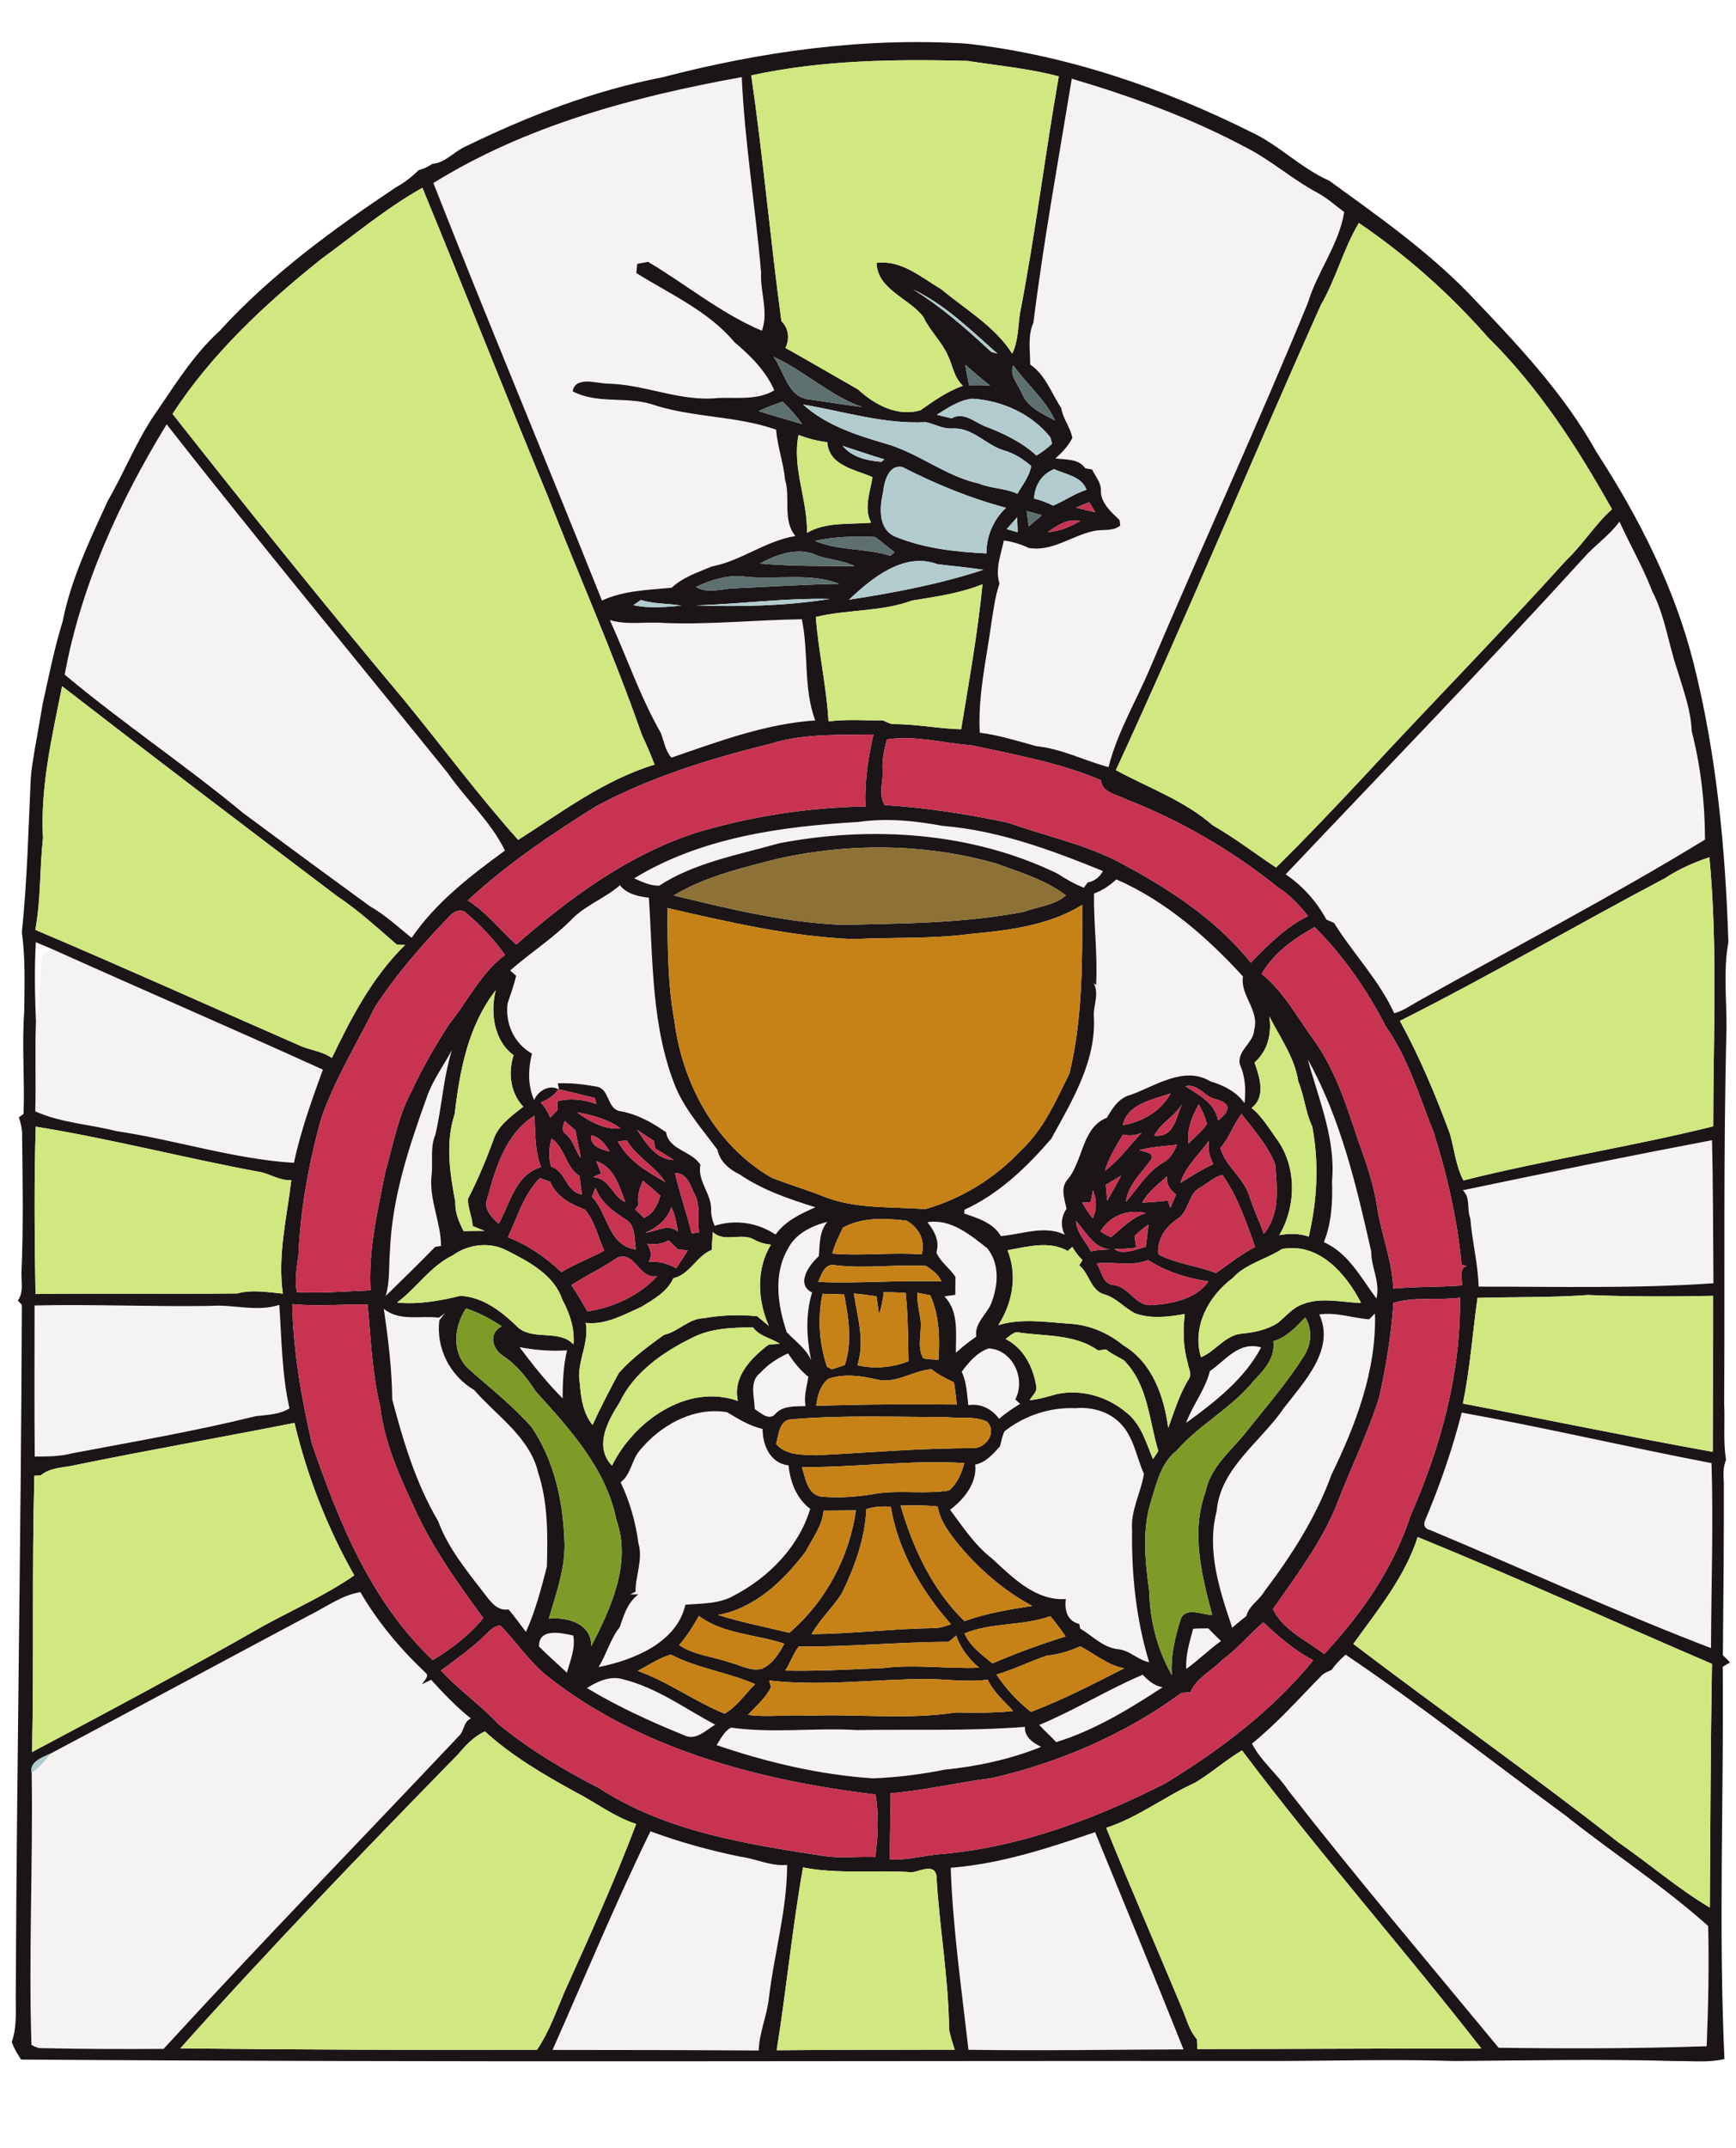 <?xml version="1.0" encoding="UTF-8" standalone="no"?>
<svg
   xmlns:dc="http://purl.org/dc/elements/1.1/"
   xmlns:cc="http://creativecommons.org/ns#"
   xmlns:rdf="http://www.w3.org/1999/02/22-rdf-syntax-ns#"
   xmlns:svg="http://www.w3.org/2000/svg"
   xmlns="http://www.w3.org/2000/svg"
   xmlns:sodipodi="http://sodipodi.sourceforge.net/DTD/sodipodi-0.dtd"
   xmlns:inkscape="http://www.inkscape.org/namespaces/inkscape"
   width="736pt"
   height="910pt"
   viewBox="0 0 736 910"
   version="1.1"
   id="svg2985"
   inkscape:version="0.48.4 r9939"
   sodipodi:docname="damacest-final-glow.svg">
  <defs
     id="defs3284">
    <filter
       id="filter3996"
       inkscape:label="Glow"
       inkscape:menu="Shadows and Glows"
       inkscape:menu-tooltip="Glow of object's own color at the edges"
       color-interpolation-filters="sRGB">
      <feGaussianBlur
         id="feGaussianBlur3998"
         stdDeviation="5"
         result="result91" />
      <feComposite
         id="feComposite4000"
         in2="result91"
         in="SourceGraphic"
         operator="over" />
    </filter>
    <filter
       id="filter4002"
       inkscape:label="Glow"
       inkscape:menu="Shadows and Glows"
       inkscape:menu-tooltip="Glow of object's own color at the edges"
       color-interpolation-filters="sRGB">
      <feGaussianBlur
         id="feGaussianBlur4004"
         stdDeviation="5"
         result="result91" />
      <feComposite
         id="feComposite4006"
         in2="result91"
         in="SourceGraphic"
         operator="over" />
    </filter>
    <filter
       id="filter4008"
       inkscape:label="Glow"
       inkscape:menu="Shadows and Glows"
       inkscape:menu-tooltip="Glow of object's own color at the edges"
       color-interpolation-filters="sRGB">
      <feGaussianBlur
         id="feGaussianBlur4010"
         stdDeviation="5"
         result="result91" />
      <feComposite
         id="feComposite4012"
         in2="result91"
         in="SourceGraphic"
         operator="over" />
    </filter>
    <filter
       id="filter4014"
       inkscape:label="Glow"
       inkscape:menu="Shadows and Glows"
       inkscape:menu-tooltip="Glow of object's own color at the edges"
       color-interpolation-filters="sRGB">
      <feGaussianBlur
         id="feGaussianBlur4016"
         stdDeviation="5"
         result="result91" />
      <feComposite
         id="feComposite4018"
         in2="result91"
         in="SourceGraphic"
         operator="over" />
    </filter>
    <filter
       id="filter4020"
       inkscape:label="Glow"
       inkscape:menu="Shadows and Glows"
       inkscape:menu-tooltip="Glow of object's own color at the edges"
       color-interpolation-filters="sRGB">
      <feGaussianBlur
         id="feGaussianBlur4022"
         stdDeviation="5"
         result="result91" />
      <feComposite
         id="feComposite4024"
         in2="result91"
         in="SourceGraphic"
         operator="over" />
    </filter>
    <filter
       id="filter4026"
       inkscape:label="Glow"
       inkscape:menu="Shadows and Glows"
       inkscape:menu-tooltip="Glow of object's own color at the edges"
       color-interpolation-filters="sRGB">
      <feGaussianBlur
         id="feGaussianBlur4028"
         stdDeviation="5"
         result="result91" />
      <feComposite
         id="feComposite4030"
         in2="result91"
         in="SourceGraphic"
         operator="over" />
    </filter>
    <filter
       id="filter4032"
       inkscape:label="Glow"
       inkscape:menu="Shadows and Glows"
       inkscape:menu-tooltip="Glow of object's own color at the edges"
       color-interpolation-filters="sRGB">
      <feGaussianBlur
         id="feGaussianBlur4034"
         stdDeviation="5"
         result="result91" />
      <feComposite
         id="feComposite4036"
         in2="result91"
         in="SourceGraphic"
         operator="over" />
    </filter>
    <filter
       id="filter4038"
       inkscape:label="Glow"
       inkscape:menu="Shadows and Glows"
       inkscape:menu-tooltip="Glow of object's own color at the edges"
       color-interpolation-filters="sRGB">
      <feGaussianBlur
         id="feGaussianBlur4040"
         stdDeviation="5"
         result="result91" />
      <feComposite
         id="feComposite4042"
         in2="result91"
         in="SourceGraphic"
         operator="over" />
    </filter>
    <filter
       id="filter4044"
       inkscape:label="Glow"
       inkscape:menu="Shadows and Glows"
       inkscape:menu-tooltip="Glow of object's own color at the edges"
       color-interpolation-filters="sRGB">
      <feGaussianBlur
         id="feGaussianBlur4046"
         stdDeviation="5"
         result="result91" />
      <feComposite
         id="feComposite4048"
         in2="result91"
         in="SourceGraphic"
         operator="over" />
    </filter>
  </defs>
  <sodipodi:namedview
     pagecolor="#ffffff"
     bordercolor="#666666"
     borderopacity="1"
     objecttolerance="10"
     gridtolerance="10"
     guidetolerance="10"
     inkscape:pageopacity="0"
     inkscape:pageshadow="2"
     inkscape:window-width="698"
     inkscape:window-height="480"
     id="namedview3282"
     showgrid="false"
     inkscape:zoom="1.1736419"
     inkscape:cx="87.38346"
     inkscape:cy="754.66641"
     inkscape:window-x="0"
     inkscape:window-y="0"
     inkscape:window-maximized="0"
     inkscape:current-layer="svg2985" />
  <g
     id="g3357">
    <g
       style="filter:url(#filter3996)"
       transform="matrix(1.074,-0.015,0.015,1.04,-36.307,-11.362)"
       id="#f4f3f2ff">
      <path
         id="path2988"
         d="m 203.64,88.42 c 37,-22.94 79.74,-34.09 122.31,-41.38 0.8,26.63 4.67,53.11 6.53,79.68 -0.55,7.91 2.8,15.99 -0.02,23.73 -16.19,-7.37 -29.62,-19.27 -44.51,-28.7 -1.45,0.26 -2.88,0.52 -4.32,0.76 -0.14,1.24 -0.28,2.48 -0.41,3.72 13.27,8.83 28.36,15.97 38.38,28.76 6.28,5.6 12.19,11.88 15.42,19.78 -6.62,4.02 -14.68,2.64 -22.04,2.81 -15.08,1.5 -29.15,-6.08 -44.08,-6.49 -4.32,-0.28 -12.43,-3.19 -13.46,2.97 9.47,5.3 20.73,2.38 30.8,5.58 15.9,5.9 33.36,5.12 49.24,11.17 0.49,6.92 2.75,13.56 3.28,20.49 2.12,7.51 -1.36,16.33 3.76,22.95 -11.87,1.8 -21.54,9.81 -33.16,11.92 -5.55,2.35 -11.51,4.17 -15.97,8.44 -9.32,0.75 -18.9,0.84 -27.58,4.81 -21.15,-57.08 -43.29,-113.84 -64.17,-171 z"
         inkscape:connector-curvature="0"
         style="fill:#f4f3f2" />
      <path
         id="path2990"
         d="m 456.2,49.57 c 23.55,7.56 46.66,16.63 68.2,28.9 10,5.4 18.31,13.4 28.19,19 3.79,2.2 6.94,5.27 10.38,7.95 -2.27,13.23 -10.93,24.05 -14.84,36.72 -20.56,49.65 -43.18,98.36 -64.32,147.76 -5.69,13.41 -13.33,26.04 -17.03,40.24 -9.46,-2.76 -18.37,-7.74 -28.32,-8.93 -7.36,-2.21 -14.69,-4.68 -22.31,-5.84 -0.54,-15.18 3.1,-30.01 5.28,-44.93 0.88,-5.26 1.61,-10.58 3.36,-15.65 -1.66,-5.97 0.7,-11.78 2,-17.54 3.39,0.55 6.65,1.59 9.7,3.17 9.1,1.77 16.85,-4.54 25.37,-6.43 3.64,-0.94 7.79,0.42 10.94,-2.15 -0.07,-0.56 -0.19,-1.68 -0.25,-2.24 -3.23,-3.33 -7.42,-7.1 -7.19,-12.13 0.15,-3.24 -2.13,-5.84 -3.38,-8.65 -0.9,-0.17 -1.79,-0.34 -2.68,-0.5 -2.48,-4.04 -7.66,-3.55 -11.73,-4.21 2.72,-2.32 5.15,-5.05 6.83,-8.23 -0.71,-4.3 -3.64,-7.88 -4.22,-12.22 -3.85,-6.12 -5.94,-13.5 -12.02,-17.94 0.09,-5.69 -0.9,-11.62 1.51,-16.98 4.48,-33.2 10.81,-66.16 16.53,-99.17 z"
         inkscape:connector-curvature="0"
         style="fill:#f4f3f2" />
      <path
         id="path2992"
         d="M 55.34,286.53 C 62.32,250.32 77.87,216.44 97,185.17 c 35.7,48.41 72.65,95.86 109.05,143.75 7.02,10.81 16.68,19.93 22.05,31.77 -13.83,10.11 -27.57,20.72 -37.35,35.02 -5.31,-4.56 -10.33,-9.51 -16.35,-13.17 -16.52,-12.79 -32.98,-25.65 -49.37,-38.6 -22.59,-19.89 -47.19,-37.39 -69.69,-57.41 z"
         inkscape:connector-curvature="0"
         style="fill:#f4f3f2" />
      <path
         id="path2994"
         d="m 655.59,247.56 c 4.47,-5.12 10.21,-8.91 14.24,-14.47 4.08,9.51 9.05,18.72 12.56,28.55 4.94,10.22 6.08,21.64 9.49,32.36 2.26,8.17 5.09,16.31 5.29,24.87 3.37,14.47 4.81,29.35 4.61,44.2 -37.33,22.82 -76.26,42.96 -114.43,64.35 -2.96,1.73 -5.86,3.7 -9.2,4.61 -5.78,-13.59 -15.85,-24.5 -23.24,-37.13 -1.01,-0.49 -2.01,-0.97 -3.01,-1.45 -3.75,-7.36 -9.09,-13.8 -15.81,-18.62 39.93,-42.33 80.39,-84.16 119.5,-127.27 z"
         inkscape:connector-curvature="0"
         style="fill:#f4f3f2" />
      <path
         id="path2996"
         d="m 270.79,267.41 c 6.88,2.27 14.15,0.79 21.22,1.49 18.21,1.02 36.37,-0.74 54.56,-0.71 2.61,13.64 0.14,28.16 4.73,41.26 -19.7,1.1 -38.45,8.08 -56.97,14.35 -2.44,-2.92 -2.82,-6.75 -4.08,-10.2 -7.91,-14.75 -12.88,-30.82 -19.46,-46.19 z"
         inkscape:connector-curvature="0"
         style="fill:#f4f3f2" />
      <path
         id="path2998"
         d="m 367.89,351.04 c 11.07,-1.5 22.27,-0.13 33.15,2.1 22.07,2.17 42.81,10.5 62.94,19.29 -1.26,2.42 -3.39,4.12 -6.11,4.59 -0.38,0.53 -1.13,1.58 -1.51,2.1 -3.69,-1.56 -7.09,-3.66 -10.37,-5.92 -33.45,-17.39 -73.01,-20.63 -109.65,-13.91 -16.13,4.49 -33.32,7.32 -47.56,16.57 -3.52,0.07 -6.74,-1.66 -9.85,-3.11 26.64,-16.27 58.38,-20.32 88.96,-21.71 z"
         inkscape:connector-curvature="0"
         style="fill:#f4f3f2" />
      <path
         id="path3000"
         d="m 254.56,388.58 c 5.49,-5.38 12.96,-8.04 18.7,-13.1 2.69,3.59 7.14,4.68 11.37,5.23 1.31,26.06 0.21,53.05 9.69,77.86 3.81,9.26 10.3,17.04 15.96,25.21 0.81,4.76 4.62,8.13 8.73,10.22 8.87,6.44 19.28,10.26 29.59,13.74 -5.9,2.56 -12.07,5.48 -15.88,10.89 -6.94,-4.95 -15.82,-6.54 -23.99,-3.92 -0.89,-2.15 -1.38,-4.42 -1.31,-6.75 0.2,-6.38 -5.36,-11.7 -3.96,-18.15 -3.37,-5.81 -12.29,-6.09 -13.38,-13.48 -5.4,-4.01 -11.06,-7.43 -17.75,-8.79 -5.73,-0.91 -3.97,-9.29 -9.58,-10.23 -4.95,-0.99 -10.03,-1.66 -15.09,-1.52 0.09,0.63 0.28,1.88 0.38,2.51 l -0.17,-0.05 c -3.7,-2.25 -8.16,0.66 -9.68,4.21 -2.49,-6.02 -2.16,-12.71 -0.6,-18.92 -7.02,-4.26 -10.4,-12.4 -9.35,-20.48 1.26,-3.73 2.64,-7.44 3.56,-11.28 -0.58,-0.55 -1.74,-1.67 -2.33,-2.23 8.13,-7.16 17.49,-13.08 25.09,-20.97 z"
         inkscape:connector-curvature="0"
         style="fill:#f4f3f2" />
      <path
         id="path3002"
         d="m 460.34,381.56 c 3.32,-1.25 6.32,-3.19 8.88,-5.65 19.4,9.08 35.59,24.16 49.44,40.26 -1.32,7.75 6.46,13.85 4.1,21.88 -0.27,5.31 -6.93,8.14 -5.84,13.94 2.15,5.02 2.27,10.46 1.64,15.82 -3.14,-4.76 -8.1,-7.39 -13.38,-9.11 -10.22,-6.59 -21.62,1.54 -31.46,5.03 -4.74,1.14 -7.27,5.27 -9.56,9.19 -9.94,3.88 -9.55,17.03 -15.59,24.6 -3.41,3.47 -1.59,8.2 -0.87,12.28 -2.2,3.14 -2.54,7.04 -0.86,10.51 -7.9,-4.06 -16.92,-0.39 -25.19,0.22 -2.91,-5.37 -9,-7.45 -14.38,-9.41 0.04,-0.38 0.12,-1.15 0.16,-1.54 13.77,-6.27 24.92,-17.08 34.69,-28.48 8.51,-15.48 18.47,-31.8 17.42,-50.13 0.1,-4.3 2.33,-8.88 0.09,-12.97 l 1,0.85 c 0.87,-12.42 -0.65,-24.78 -0.29,-37.29 z"
         inkscape:connector-curvature="0"
         style="fill:#f4f3f2" />
      <path
         id="path3004"
         d="m 44.83,401.82 c 0.1,-2.16 2.64,-2.53 4.12,-3.52 35.27,16.99 70.89,33.48 106.04,50.57 -4.55,12.37 -9.09,24.85 -11.97,37.8 -23.74,-1.87 -46.44,-9.99 -69.88,-13.93 -10.6,-2.95 -21.9,-3.69 -31.9,-8.51 0.5,-12.18 0.17,-24.42 0.78,-36.57 1.8,-8.49 1.7,-17.25 2.81,-25.84 z"
         inkscape:connector-curvature="0"
         style="fill:#f4f3f2" />
      <path
         id="path3006"
         d="m 195.85,460.73 c 2.35,-6.85 6.77,-12.7 10.17,-19.04 -3.56,11.16 -4.23,23 -7.01,34.33 -2.17,5.13 -1.08,10.83 -1.69,16.23 -1.31,9.89 3.38,19.3 3.31,29.11 -0.57,0.09 -1.73,0.26 -2.31,0.34 -6.51,6.66 -13.16,13.21 -19.82,19.71 1.82,-6.05 1.36,-12.45 1.96,-18.68 1.14,-21.47 8.09,-41.95 15.39,-62 z"
         inkscape:connector-curvature="0"
         style="fill:#f4f3f2" />
      <path
         id="path3008"
         d="m 543.78,450.34 c 12.76,24.54 18.45,51.77 23.93,78.57 -0.14,6.51 3.49,12.54 1.79,19.18 -5.93,-8.38 -10.63,-18.53 -20.42,-23.26 3.19,-7.9 3.72,-16.46 3.56,-24.88 1.78,-17.04 -4.84,-33.32 -8.86,-49.61 z"
         inkscape:connector-curvature="0"
         style="fill:#f4f3f2" />
      <path
         id="path3010"
         d="m 604.19,504.49 c 32.81,-6.61 65.75,-13 98.65,-18.97 0.18,19.43 -0.14,38.85 -0.25,58.27 -30.86,1.78 -61.81,0.46 -92.69,0.04 -0.11,-9.4 -2.34,-18.52 -2.89,-27.86 -1.45,-3.79 0.33,-8.39 -2.82,-11.48 z"
         inkscape:connector-curvature="0"
         style="fill:#f4f3f2" />
      <path
         id="path3012"
         d="m 337.53,524.45 c 3.03,-6.04 9.44,-9.16 15.71,-10.71 -3.33,3.87 -3.1,9.15 -3.56,13.93 -3.87,3.47 -9.46,11.24 -2.87,14.78 -2.82,8.88 -2.41,18.38 -0.8,27.45 -2,-4.73 -6.17,-7.77 -9.46,-11.47 -3.35,-10.92 -5.08,-23.59 0.98,-33.98 z"
         inkscape:connector-curvature="0"
         style="fill:#f4f3f2" />
      <path
         id="path3014"
         d="m 392.72,514.47 c 9.24,-1.41 16.78,5.38 23.37,10.83 5.16,6.61 4.17,15.71 1.17,23.03 -2.02,4.32 -6.64,7.74 -5.9,12.99 -2.82,2.01 -5.6,4.1 -8.14,6.47 0.02,-7.77 1.52,-16.71 -4.21,-23.02 1.43,-0.2 2.88,-0.41 4.32,-0.61 0.02,-2.41 0.05,-4.81 0.15,-7.21 -2.11,-3.64 -5.97,-6.23 -7.38,-10.17 1.4,-4.58 -0.64,-8.73 -3.38,-12.31 z"
         inkscape:connector-curvature="0"
         style="fill:#f4f3f2" />
      <path
         id="path3016"
         d="m 39.87,543.29 c 23.14,-0.22 46.23,1.23 69.37,1.18 9.09,-0.57 18.28,2.83 27.21,-0.02 0.75,14.08 0.61,28.37 3.44,42.21 -4.01,2.48 -8.75,2.47 -13.27,2.96 -24.04,5.77 -48.47,9.71 -72.78,14.1 -4.83,1.26 -9.83,1.14 -14.77,1.12 0.1,-20.52 0.51,-41.04 0.8,-61.55 z"
         inkscape:connector-curvature="0"
         style="fill:#f4f3f2" />
      <path
         id="path3018"
         d="m 177.67,546.62 c 6.14,5.37 14.36,2.86 21.68,3.95 0.82,-0.61 1.65,-1.21 2.49,-1.79 -0.84,0.88 -1.56,1.87 -2.3,2.84 -1.52,11.21 3.75,22.55 13.31,28.58 8.88,10.79 21.71,19.57 24.81,33.99 3.77,12.43 3.42,25.59 2.91,38.42 -2.4,8.94 -4.76,17.97 -8.63,26.42 -2.25,-3.09 -4.33,-6.28 -6.72,-9.25 -4.31,0.66 -6.85,-2.99 -9.06,-6.01 -6.9,-9.6 -14.4,-19.04 -18.25,-30.37 -8.53,-15.42 -13.31,-32.7 -17.41,-49.8 0.05,-12.33 -1.26,-24.73 -2.83,-36.98 z"
         inkscape:connector-curvature="0"
         style="fill:#f4f3f2" />
      <path
         id="path3020"
         d="m 546.86,554.26 c 6.69,-0.91 13.04,1.63 19.61,2.27 0.78,-0.78 1.56,-1.55 2.36,-2.31 0.33,23.08 -8.15,45.07 -18.12,65.47 -6.25,17.08 -16.14,32.53 -27.05,46.98 -2.07,3.64 -6.24,5.76 -7.31,10.01 -1.92,1.51 -3.81,3.04 -5.63,4.68 -4.76,-15.19 -9.76,-31.66 -5.49,-47.53 1.66,-17.62 17.83,-27.96 27.09,-41.63 8.14,-10.56 20.71,-23.63 14.54,-37.94 z"
         inkscape:connector-curvature="0"
         style="fill:#f4f3f2" />
      <path
         id="path3022"
         d="m 230.99,563.02 c 6.19,1.28 12.45,1.92 18.77,1.56 -1.57,6.38 -1.91,12.98 -2.02,19.53 -6.2,-6.52 -11.51,-13.8 -16.75,-21.09 z"
         inkscape:connector-curvature="0"
         style="fill:#f4f3f2" />
      <path
         id="path3024"
         d="m 405.39,575.55 c 2.87,-3.81 6.12,-7.79 10.79,-9.34 9.67,0.69 14.55,12.86 10.19,20.91 0.47,0.46 1.42,1.38 1.9,1.84 -2.92,1.8 -5.81,3.69 -8.37,5.99 -2.76,-4.02 -7.11,-6.49 -12.09,-5.75 -0.46,-4.6 -0.51,-9.36 -2.42,-13.65 z"
         inkscape:connector-curvature="0"
         style="fill:#f4f3f2" />
      <path
         id="path3026"
         d="m 325.9,574.87 c 3.07,-3.38 6.89,-5.95 11.07,-7.76 2.22,3.52 4.66,6.94 7.89,9.62 -0.64,3.95 -2,7.86 -1.27,11.91 -4.12,0.14 -8.95,-0.39 -11.98,3.02 -2.48,2.95 -5.87,-0.56 -8.13,-2.09 0.06,-4.88 -2.17,-11.22 2.42,-14.7 z"
         inkscape:connector-curvature="0"
         style="fill:#f4f3f2" />
      <path
         id="path3028"
         d="m 503.37,576.69 c 6.3,-4.3 11.53,-12.09 20.34,-9.35 -6.75,12.79 -18.55,21.96 -30.03,30.32 2.67,-7.21 7.71,-13.4 9.69,-20.97 z"
         inkscape:connector-curvature="0"
         style="fill:#f4f3f2" />
      <path
         id="path3030"
         d="m 277.83,605.84 c 8.21,-10.06 21.41,-17.65 34.73,-15.15 4.39,2.8 8.76,5.74 13.91,7.02 -0.06,6.5 2.72,14.04 10.08,15 0.43,6.54 2.99,13.64 8.28,17.83 -4.65,15.23 -16.59,27.54 -30.49,34.82 -5.91,3.43 -12.77,3.03 -19.32,3.5 -3.6,15.4 -20.61,22.19 -34.61,24.93 3.24,-5.25 4.78,-11.39 8.64,-16.28 1.56,-4.83 3.27,-9.91 7.47,-13.13 -0.8,-0.01 -2.4,-0.03 -3.2,-0.05 0.52,-0.26 1.57,-0.78 2.09,-1.04 0.07,-6.66 3.25,-13.18 1.4,-19.85 -0.96,-8.55 -3.17,-16.95 -6.66,-24.82 4.2,-3.09 4.4,-8.91 7.68,-12.78 z"
         inkscape:connector-curvature="0"
         style="fill:#f4f3f2" />
      <path
         id="path3032"
         d="m 421.94,600.05 c 7.89,-6.21 17.94,-9.6 28.05,-9 6.44,-0.52 13.18,1.5 17.64,6.34 5.35,5.69 6.19,13.86 9.11,20.81 -1.33,7.71 -5.5,14.79 -5.01,22.82 -0.5,18.13 1.09,36.47 5.99,53.9 -4.46,-0.94 -7.54,-4.96 -12.13,-5.46 -6,-0.74 -10.04,-5.58 -14.89,-8.63 -0.08,-0.47 -0.24,-1.41 -0.32,-1.88 -4.85,-1.29 -5.8,-5.8 -5.19,-10.22 -12.02,0.62 -21,-9.24 -28.94,-16.98 -6.72,-5.51 -11.28,-13.02 -16.23,-20.05 5.64,-4.24 10.88,-10.83 10.18,-18.25 4.32,-0.87 7.14,-4.24 9.91,-7.36 0.53,-2.03 0.91,-4.14 1.83,-6.04 z"
         inkscape:connector-curvature="0"
         style="fill:#f4f3f2" />
      <path
         id="path3034"
         d="m 602.51,595.05 c 32.91,6.57 65.56,15.07 98.29,21.98 0.42,25.12 -0.82,50.24 -1.25,75.34 -37.19,-15.31 -73.47,-33.22 -110.26,-49.71 -2.04,-0.38 -2.73,-2.28 -1.8,-4.04 6.01,-14.14 11.12,-28.72 15.02,-43.57 z"
         inkscape:connector-curvature="0"
         style="fill:#f4f3f2" />
      <path
         id="path3036"
         d="m 146.9,670.85 c 6.52,-3.21 12.56,-7.85 19.92,-8.96 6.67,12.24 15.37,23.31 25.22,33.14 1.79,1.56 -0.72,3.22 -1.35,4.67 1.19,-0.58 2.37,-1.15 3.57,-1.7 4.82,5.63 9.79,11.19 15.47,15.99 -3.03,1.16 -2.62,5.04 -4.83,7.04 -39.43,41.92 -79.57,83.3 -118.34,125.76 -16.23,-0.1 -32.45,-0.4 -48.66,-1.02 -1.29,-0.03 -2.37,-0.78 -3.47,-1.33 -0.65,-36.96 1.67,-73.89 1.64,-110.84 3.04,-2.04 5.42,-4.81 7.57,-7.73 34.47,-18.22 68.82,-36.74 103.26,-55.02 z"
         inkscape:connector-curvature="0"
         style="fill:#f4f3f2" />
      <path
         id="path3038"
         d="m 237.03,685.06 c -0.11,-7.64 8.8,-5.46 13.55,-4.29 0.9,5.28 -1.33,10.15 -2.7,15.11 -3.6,-3.63 -7.38,-7.07 -10.85,-10.82 z"
         inkscape:connector-curvature="0"
         style="fill:#f4f3f2" />
      <path
         id="path3040"
         d="m 495.29,681.55 c 1.97,-0.14 3.96,-0.07 5.95,-0.08 1.62,1.78 3.3,3.51 4.98,5.24 -4.84,3.44 -9.04,7.69 -13.86,11.15 -0.3,-5.6 1.48,-10.98 2.93,-16.31 z"
         inkscape:connector-curvature="0"
         style="fill:#f4f3f2" />
      <path
         id="path3042"
         d="m 555.33,692.97 c 29.46,21.15 57.33,44.49 85.91,66.81 18.35,15.5 38.19,29.2 55.63,45.77 0.12,16.33 -0.4,32.66 -1.29,48.94 -27.35,0.6 -54.76,0.21 -82.11,-0.56 -27.28,-35.09 -55.12,-70.02 -81.5,-105.92 -4.2,-6.81 -10.67,-12.06 -14.12,-19.36 10.1,-8.18 18.65,-17.91 27.72,-27.17 1.07,-1.25 2.71,-1.69 4.13,-2.4 1.57,-2.31 3.56,-4.26 5.63,-6.11 z"
         inkscape:connector-curvature="0"
         style="fill:#f4f3f2" />
      <path
         id="path3044"
         d="m 255.7,702.24 c 4.17,-2.65 9.35,-5.03 14.34,-3.35 13.3,3.63 24.25,12.29 36.06,19 -3.65,2.11 -7.78,6.61 -12.28,4.14 -13.14,-5.73 -26.08,-12.05 -38.12,-19.79 z"
         inkscape:connector-curvature="0"
         style="fill:#f4f3f2" />
      <path
         id="path3046"
         d="m 433.97,719.85 c 14.16,-5.8 27.01,-13.92 41.15,-19.87 2.11,2.38 4.55,4.64 7.82,5.2 -13.27,8.67 -27.08,17.12 -42.34,21.76 -2.16,-2.42 -4.46,-4.69 -6.63,-7.09 z"
         inkscape:connector-curvature="0"
         style="fill:#f4f3f2" />
      <path
         id="path3048"
         d="m 312.34,719.18 c 16.41,2.62 33.17,0.45 49.7,1.71 22.07,-0.03 44.25,1.1 66.31,-0.35 -0.33,4.09 3.06,6.55 6.28,8.23 -12.24,4.92 -25.27,7.58 -38.39,8.78 -9.28,1.78 -18.72,2.86 -28.16,3.09 -21.09,-1.73 -41.74,-7.14 -61.54,-14.41 1.69,-2.51 3,-5.58 5.8,-7.05 z"
         inkscape:connector-curvature="0"
         style="fill:#f4f3f2" />
      <path
         id="path3050"
         d="m 279.95,760.94 c 11.42,4.57 23.27,8.11 35.26,10.84 6.24,0.91 12.05,4.19 18.49,3.62 -0.27,18.38 -5.69,36.23 -7.99,54.42 -0.91,7.12 -3.97,13.78 -4.28,21.02 -27.12,-0.58 -54.24,-1 -81.36,-1.41 13.18,-29.54 25.64,-59.43 39.88,-88.49 z"
         inkscape:connector-curvature="0"
         style="fill:#f4f3f2" />
      <path
         id="path3052"
         d="m 398.24,777.51 c 19.73,-1.31 38.59,-7.41 57.19,-13.69 11.24,29.65 22.66,59.23 33.66,88.98 -28.3,-0.33 -56.6,-0.19 -84.88,-1.07 -2.36,-24.67 -5.46,-49.41 -5.97,-74.22 z"
         inkscape:connector-curvature="0"
         style="fill:#f4f3f2" />
    </g>
    <g
       transform="matrix(1.074,-0.015,0.015,1.04,-36.307,-11.362)"
       id="#1b1518ff">
      <path
         id="path3055"
         d="m 294.66,46.66 c 39.19,-9.96 79.87,-15.22 120.29,-11.97 39.18,5.13 76.92,19.07 111.68,37.6 11.04,5.5 19.44,15 30.63,20.29 18.92,14.61 38.24,29.04 54.44,46.75 18.31,20.32 36.87,41 49.55,65.44 16.31,26.72 29.89,55.44 36.96,86.06 8.6,37.41 11.59,75.88 12.22,114.18 -2.21,11.53 -1,23.32 -1.23,34.99 -1.98,50.98 -2.05,102.01 -3.06,153.04 0.26,7.56 -0.67,15.19 0.43,22.72 -1.27,2.96 -1.16,6.2 -1.01,9.35 -0.27,23.42 -0.82,46.83 -1.36,70.24 0.94,0.95 1.9,1.94 2.81,2.95 -0.98,0.58 -1.95,1.15 -2.92,1.74 -0.32,53.25 -3.19,106.53 -1.57,159.78 -6.32,1.43 -12.86,0.55 -19.27,0.54 -29.06,-1.29 -58.17,-1.08 -87.25,-1.27 -23.31,-1.12 -46.67,-0.75 -70,-1.03 -165.29,-2.5 -330.49,-4.13 -495.74,-7.73 -1.44,-2.3 -2.79,-4.67 -3.59,-7.28 2.13,-5.78 1.73,-12.02 1.83,-18.06 1.69,-94.02 4.72,-187.99 6.35,-282.05 -0.39,-0.44 -1.16,-1.31 -1.55,-1.75 2.36,-3.31 1.46,-7.41 1.57,-11.19 1.06,-18.65 0.99,-37.35 1.04,-56.04 0.1,-2.52 -0.42,-5 -1.19,-7.39 0.47,-0.33 1.42,-1 1.89,-1.33 0.68,-13.99 -0.32,-28.02 0.86,-41.98 0.21,-10.66 0.81,-21.38 -0.51,-31.96 2.39,-20.82 3.18,-41.78 4.39,-62.69 0.35,-4.04 1.1,-8.04 1.78,-12.04 1.21,-6.1 2.23,-12.23 3.37,-18.34 2.59,-11.18 4.88,-22.44 8.34,-33.39 3.5,-17.07 11.15,-32.86 18.37,-48.59 6.4,-11.11 11.24,-23.08 18.24,-33.86 8.37,-12.06 15.98,-24.89 26.92,-34.89 20.51,-22.57 45.25,-40.71 70.51,-57.57 3.35,-1.81 6.33,-4.18 9.03,-6.84 1.96,-0.46 3.75,-1.35 5.42,-2.47 4.93,-0.3 8.35,-4.53 12.6,-6.6 25.02,-12.19 51.25,-22.3 78.73,-27.36 m 35.06,-0.26 c 4.22,33.34 6.6,66.86 10.5,100.24 2.86,2.98 3.24,7.31 1.45,10.95 9.55,5.68 18.99,11.59 28.44,17.34 6.36,6.23 15.4,11.51 24.54,8.77 5.3,-3.73 10.65,-7.52 16.82,-9.72 -3.5,-3.36 -3.89,-8.33 -5.82,-12.53 -2.35,-5.69 -6.95,-10.02 -9.36,-15.69 -5.52,-7.75 -18,-11.37 -18.2,-22.3 9.96,-1.14 17.6,6.21 25.41,11.11 9.54,8.45 21.04,15.49 27.62,26.63 2.46,-5.04 2.41,-10.68 3.24,-16.09 6.49,-32.03 10.79,-64.47 16.72,-96.57 -11.75,-3.38 -23.92,-4.71 -35.92,-6.82 -28.47,-1.15 -57.37,-1.24 -85.44,4.68 M 203.64,88.42 c 20.88,57.16 43.02,113.92 64.17,171 8.68,-3.97 18.26,-4.06 27.58,-4.81 4.46,-4.27 10.42,-6.09 15.97,-8.44 11.62,-2.11 21.29,-10.12 33.16,-11.92 -5.12,-6.62 -1.64,-15.44 -3.76,-22.95 -0.53,-6.93 -2.79,-13.57 -3.28,-20.49 -15.88,-6.05 -33.34,-5.27 -49.24,-11.17 -10.07,-3.2 -21.33,-0.28 -30.8,-5.58 1.03,-6.16 9.14,-3.25 13.46,-2.97 14.93,0.41 29,7.99 44.08,6.49 7.36,-0.17 15.42,1.21 22.04,-2.81 -3.23,-7.9 -9.14,-14.18 -15.42,-19.78 -10.02,-12.79 -25.11,-19.93 -38.38,-28.76 0.13,-1.24 0.27,-2.48 0.41,-3.72 1.44,-0.24 2.87,-0.5 4.32,-0.76 14.89,9.43 28.32,21.33 44.51,28.7 2.82,-7.74 -0.53,-15.82 0.02,-23.73 -1.86,-26.57 -5.73,-53.05 -6.53,-79.68 -42.57,7.29 -85.31,18.44 -122.31,41.38 M 456.2,49.57 c -5.72,33.01 -12.05,65.97 -16.53,99.17 -2.41,5.36 -1.42,11.29 -1.51,16.98 6.08,4.44 8.17,11.82 12.02,17.94 0.58,4.34 3.51,7.92 4.22,12.22 -1.68,3.18 -4.11,5.91 -6.83,8.23 4.07,0.66 9.25,0.17 11.73,4.21 0.89,0.16 1.78,0.33 2.68,0.5 1.25,2.81 3.53,5.41 3.38,8.65 -0.23,5.03 3.96,8.8 7.19,12.13 0.06,0.56 0.18,1.68 0.25,2.24 -3.15,2.57 -7.3,1.21 -10.94,2.15 -8.52,1.89 -16.27,8.2 -25.37,6.43 -3.05,-1.58 -6.31,-2.62 -9.7,-3.17 -1.3,5.76 -3.66,11.57 -2,17.54 -1.75,5.07 -2.48,10.39 -3.36,15.65 -2.18,14.92 -5.82,29.75 -5.28,44.93 7.62,1.16 14.95,3.63 22.31,5.84 9.95,1.19 18.86,6.17 28.32,8.93 3.7,-14.2 11.34,-26.83 17.03,-40.24 21.14,-49.4 43.76,-98.11 64.32,-147.76 3.91,-12.67 12.57,-23.49 14.84,-36.72 -3.44,-2.68 -6.59,-5.75 -10.38,-7.95 -9.88,-5.6 -18.19,-13.6 -28.19,-19 C 502.86,66.2 479.75,57.13 456.2,49.57 m -297.35,69.26 c -22.4,17.95 -43.73,37.93 -59.46,62.13 29.41,39.68 59.2,79.09 89.79,117.88 14.78,19.15 28.61,39.07 44.2,57.59 17.42,-11.12 34.18,-23.88 54.26,-29.9 -1.48,-4.11 -3.06,-8.18 -4.84,-12.17 C 272.1,281.2 258.76,248.96 246.87,216.22 230.7,174.35 215.35,132.2 199.28,90.3 c -14.43,8.11 -27.14,18.79 -40.43,28.53 m 394.34,24.38 c -28.19,62.54 -54.62,125.96 -83.52,188.21 12.77,7.39 26.95,12.8 37.87,22.99 8.66,5.29 16.51,11.73 24.79,17.57 11.89,-11.7 23.32,-23.86 34.71,-36.04 26.98,-29.32 54.91,-57.78 81.55,-87.42 6.69,-6.33 11.49,-14.35 18.36,-20.53 -13.27,-25.31 -28.2,-50.03 -48.03,-70.79 -14.67,-17.78 -31.56,-33.71 -50.23,-47.24 -6.33,10.56 -9.34,22.61 -15.5,33.25 m -160.86,-8.74 c 11.25,7.32 21.04,16.55 30.56,25.94 0.6,0.17 1.81,0.53 2.42,0.71 -10.34,-9.61 -20.23,-20.22 -32.98,-26.65 m -55.42,26.66 c 4.29,6.11 5.35,16.97 14.33,17.61 6.75,1.14 13.49,2.38 20.28,3.33 -12.74,-4.84 -22.4,-15.04 -34.61,-20.94 m 75.63,4.36 c 0.39,2.8 0.88,5.58 1.4,8.36 2.75,-0.05 5.51,0.01 8.26,0.21 -3.38,-2.68 -6.44,-5.71 -9.66,-8.57 m 22.08,11.71 c 2.05,5.8 7.98,8.64 13.01,11.43 -3.68,-8.62 -10.98,-14.93 -16.14,-22.63 -1.7,4.04 1.76,7.61 3.13,11.2 m -33.59,8.47 c 1.93,0.53 3.87,1.04 5.8,1.54 4.67,-2.69 8.75,1.42 12.79,3.27 7.38,3.02 14.76,6.71 20.49,12.36 2.24,-1.35 4.36,-2.9 6.22,-4.75 -0.15,-0.64 -0.45,-1.92 -0.6,-2.56 -7.16,-9.58 -18.8,-15.29 -30.61,-16.21 -5.24,0.48 -9.74,3.65 -14.09,6.35 m -70.31,-2.51 c 5.67,1.95 11.4,3.69 17.11,5.51 -2.22,-3.32 -4.82,-6.38 -7.59,-9.26 -3.21,1.15 -6.42,2.32 -9.52,3.75 m 17.59,-2.41 c 8.83,8.46 20.38,12.56 31.78,16.21 13.19,3.88 23.72,13.69 37.14,16.95 4.86,2.16 10.37,2.01 15.13,4.4 2.06,-3.65 4.9,-7 5.6,-11.25 -3.09,-2.83 -6.56,-5.24 -10.59,-6.48 -7.14,-2.26 -12.21,-9.57 -20.2,-9.24 -3.73,0.2 -6.99,-1.86 -10.49,-2.74 -16.44,0.7 -32.35,-4.84 -48.37,-7.85 M 55.34,286.53 c 22.5,20.02 47.1,37.52 69.69,57.41 16.39,12.95 32.85,25.81 49.37,38.6 6.02,3.66 11.04,8.61 16.35,13.17 9.78,-14.3 23.52,-24.91 37.35,-35.02 -5.37,-11.84 -15.03,-20.96 -22.05,-31.77 C 169.65,281.03 132.7,233.58 97,185.17 77.87,216.44 62.32,250.32 55.34,286.53 M 349.1,233 c 7.67,-4.43 16.89,-3.11 25.36,-3.75 -2.89,-5.97 -0.19,-12.46 0.82,-18.54 -6.99,-3.31 -17.1,-4.88 -17.65,-14.51 -3.9,-0.49 -7.66,-1.63 -11.29,-3.08 -2.85,13.18 3.26,26.61 2.76,39.88 m 14.58,-35.21 c 3.68,4.75 9.47,6.12 15.13,6.73 0.32,-0.25 0.96,-0.74 1.28,-0.98 -5.51,-1.81 -10.94,-3.82 -16.41,-5.75 m 15.74,18.8 c -1.47,6.24 -2.45,15.38 4.64,18.52 11.27,4.95 23.63,6.51 35.77,7.31 0.04,-6.96 2.88,-13.71 7.97,-18.47 -14.14,-4.1 -27.73,-10.12 -40.66,-17.19 -5.31,-1.26 -7.26,5.75 -7.72,9.83 m 59.53,3.77 c 2.59,0.66 5.09,1.64 7.42,2.97 4.56,-1.83 8.57,-4.81 13.31,-6.26 -1.83,-5.5 -8.09,-6.34 -12.65,-8.57 -5.01,1.88 -7.81,6.67 -8.08,11.86 m 16.47,3.91 c 2.53,0.66 5.07,1.34 7.61,2.03 -0.79,-1.39 -1.56,-2.79 -2.33,-4.18 -1.76,0.72 -3.53,1.44 -5.28,2.15 m -19.48,1.13 c 0.24,2.07 0.49,4.15 0.74,6.23 1.77,-1.46 3.5,-2.95 5.21,-4.47 -1.98,-0.6 -3.97,-1.19 -5.95,-1.76 m -7.97,7.24 c 1.43,0.44 2.86,0.88 4.29,1.33 -0.04,-2.04 -0.07,-4.08 -0.1,-6.12 -1.38,1.61 -2.8,3.19 -4.19,4.79 m 16.16,1.45 c 4.61,-0.24 8.91,-2.01 12.82,-4.36 -4.86,-1.16 -9.07,1.71 -12.82,4.36 m 211.46,13.47 c -39.11,43.11 -79.57,84.94 -119.5,127.27 6.72,4.82 12.06,11.26 15.81,18.62 1,0.48 2,0.96 3.01,1.45 7.39,12.63 17.46,23.54 23.24,37.13 3.34,-0.91 6.24,-2.88 9.2,-4.61 38.17,-21.39 77.1,-41.53 114.43,-64.35 0.2,-14.85 -1.24,-29.73 -4.61,-44.2 -0.2,-8.56 -3.03,-16.7 -5.29,-24.87 -3.41,-10.72 -4.55,-22.14 -9.49,-32.36 -3.51,-9.83 -8.48,-19.04 -12.56,-28.55 -4.03,5.56 -9.77,9.35 -14.24,14.47 M 352.18,236.33 c 9.41,4.22 20.23,3.21 29.73,6.51 0.42,-0.36 1.27,-1.08 1.69,-1.44 -2.67,-2 -5.01,-4.43 -7.76,-6.31 -7.88,-0.48 -15.9,-0.37 -23.66,1.24 m -21.89,8.9 c 12.36,1.33 24.95,1.37 37.41,1.62 -5.09,-2.79 -11.2,-2.68 -16.41,-5.31 -7.09,-2.56 -14.68,0.42 -21,3.69 m 35.02,15.25 c 17.92,-2.57 36.02,-5.85 53.17,-11.41 -5.96,-1.07 -11.98,-1.67 -17.96,-2.53 -13.28,-5.32 -26.04,5.26 -35.21,13.94 m -60.37,-6.07 c 4.29,2.71 9.37,1.14 14.04,0.81 14.16,-0.43 28.31,-1.2 42.47,-1.25 -11.09,-4.8 -24.48,-1.98 -36.46,-3.4 -6.91,-1.15 -13.83,0.96 -20.05,3.84 m 85.31,6.76 c -12.34,4.49 -25.58,3.21 -38.14,6.16 0.86,14.27 3.84,28.3 4.42,42.6 7.15,-0.87 14.33,-0.12 21.5,-0.11 1.37,0.62 2.7,1.56 4.28,1.6 8.89,0.08 17.64,2.11 26.52,2.47 3.4,-19.58 7.08,-39.15 9.26,-58.93 -8.9,3.56 -18.45,4.78 -27.84,6.21 m -107.07,-1.75 c -1.01,0.67 -2.01,1.35 -3.01,2.04 6.18,1.53 12.67,0.99 18.95,0.48 -5.29,-1.03 -10.81,-0.76 -15.94,-2.52 m 21.74,2.53 c 17.56,0.85 35.37,0.74 52.82,-1.88 -17.65,-0.7 -35.2,1.54 -52.82,1.88 m -34.13,5.46 c 6.58,15.37 11.55,31.44 19.46,46.19 1.26,3.45 1.64,7.28 4.08,10.2 18.52,-6.27 37.27,-13.25 56.97,-14.35 -4.59,-13.1 -2.12,-27.62 -4.73,-41.26 -18.19,-0.03 -36.35,1.73 -54.56,0.71 -7.07,-0.7 -14.34,0.78 -21.22,-1.49 M 54.25,291.24 c -4.22,20.34 -9.22,40.81 -8.41,61.74 -1.51,12.42 -1.14,25 -3.55,37.32 35.01,15.94 69.66,32.69 104.5,49.02 3.94,1.65 8.31,2.23 11.81,4.86 7.9,-16.31 16.49,-32.84 29.57,-45.62 -0.81,-0.03 -2.42,-0.1 -3.23,-0.14 -7.58,-6.92 -14.99,-14.2 -23.37,-20.13 -35.89,-28.86 -71.8,-57.83 -107.32,-87.05 m 279.51,27.4 c -23.91,5.74 -47.79,12.9 -69.52,24.59 -17.96,11.19 -35.59,23.14 -51.11,37.58 7.39,4.87 12.53,12.2 18.9,18.22 21.2,-18.59 44.48,-35.84 71.59,-44.51 21.76,-6.41 44.38,-9.65 67.05,-9.74 -0.34,-9.86 1.28,-19.69 3.51,-29.27 -13.49,0.09 -27.35,-0.88 -40.42,3.13 m 45.69,-1.03 c -1.04,4.05 -2.03,8.18 -1.86,12.39 0.3,4.84 -1.95,9.77 0.66,14.32 16.36,1.29 32.58,4.16 48.55,7.87 13.77,5.3 28.27,8.73 41.45,15.51 20.06,11.14 39.69,24.37 53.58,42.93 6.82,-7.1 13.88,-14.31 22.85,-18.69 -3.34,-4.46 -7.04,-8.72 -11.69,-11.85 -17.71,-15.16 -37.79,-27.66 -59.3,-36.68 -3.72,-2.07 -9.56,-2.82 -10.03,-7.99 -16.17,-7.42 -33.74,-10.86 -50.94,-14.97 -11.06,-0.98 -22.15,-4.5 -33.27,-2.84 m -11.56,33.43 c -30.58,1.39 -62.32,5.44 -88.96,21.71 3.11,1.45 6.33,3.18 9.85,3.11 14.24,-9.25 31.43,-12.08 47.56,-16.57 36.64,-6.72 76.2,-3.48 109.65,13.91 3.28,2.26 6.68,4.36 10.37,5.92 0.38,-0.52 1.13,-1.57 1.51,-2.1 2.72,-0.47 4.85,-2.17 6.11,-4.59 -20.13,-8.79 -40.87,-17.12 -62.94,-19.29 -10.88,-2.23 -22.08,-3.6 -33.15,-2.1 m -32.96,14.72 c -13.85,3.46 -28.13,6.75 -40.49,14.17 21.83,5.77 43.86,11.71 66.57,12.95 23.92,-0.24 48,0.06 71.61,-4.31 5.56,-2.1 11.99,-2.35 16.64,-6.41 -7.99,-6.45 -17.79,-9.61 -27.19,-13.33 -28.1,-8.75 -58.46,-9.42 -87.14,-3.07 m 350.7,12.87 c -35.24,18.57 -69.67,38.68 -105.29,56.53 7.64,14.89 13.7,30.49 19.11,46.3 1.66,6.33 2.12,13.09 5.06,19.03 32.72,-7.98 66.16,-12.71 98.89,-20.61 0.51,-36.53 2.83,-73.13 0.02,-109.59 -6.26,2.01 -12.29,4.74 -17.79,8.34 m -431.07,9.95 c -7.6,7.89 -16.96,13.81 -25.09,20.97 0.59,0.56 1.75,1.68 2.33,2.23 -0.92,3.84 -2.3,7.55 -3.56,11.28 -1.05,8.08 2.33,16.22 9.35,20.48 -1.56,6.21 -1.89,12.9 0.6,18.92 1.52,-3.55 5.98,-6.46 9.68,-4.21 -1.76,2.49 -4.29,4.21 -7.14,5.22 1.65,1.82 2.85,3.97 3.73,6.26 0.95,-1.04 1.91,-2.07 2.88,-3.09 0,-1.19 0,-2.37 0.01,-3.55 5.18,-1.34 10.42,-0.56 15.36,1.29 -0.13,-0.6 -0.39,-1.82 -0.52,-2.42 -4.74,-1.13 -9.37,-2.67 -14.15,-3.66 -0.1,-0.63 -0.29,-1.88 -0.38,-2.51 5.06,-0.14 10.14,0.53 15.09,1.52 5.61,0.94 3.85,9.32 9.58,10.23 6.69,1.36 12.35,4.78 17.75,8.79 1.09,7.39 10.01,7.67 13.38,13.48 -1.4,6.45 4.16,11.77 3.96,18.15 -0.07,2.33 0.42,4.6 1.31,6.75 8.17,-2.62 17.05,-1.03 23.99,3.92 3.81,-5.41 9.98,-8.33 15.88,-10.89 -10.31,-3.48 -20.72,-7.3 -29.59,-13.74 -4.11,-2.09 -7.92,-5.46 -8.73,-10.22 -5.66,-8.17 -12.15,-15.95 -15.96,-25.21 -9.48,-24.81 -8.38,-51.8 -9.69,-77.86 -4.23,-0.55 -8.68,-1.64 -11.37,-5.23 -5.74,5.06 -13.21,7.72 -18.7,13.1 m 205.78,-7.02 c -0.36,12.51 1.16,24.87 0.29,37.29 l -1,-0.85 c 2.24,4.09 0.01,8.67 -0.09,12.97 1.05,18.33 -8.91,34.65 -17.42,50.13 -9.77,11.4 -20.92,22.21 -34.69,28.48 -0.04,0.39 -0.12,1.16 -0.16,1.54 5.38,1.96 11.47,4.04 14.38,9.41 8.27,-0.61 17.29,-4.28 25.19,-0.22 -1.68,-3.47 -1.34,-7.37 0.86,-10.51 -0.72,-4.08 -2.54,-8.81 0.87,-12.28 6.04,-7.57 5.65,-20.72 15.59,-24.6 2.29,-3.92 4.82,-8.05 9.56,-9.19 9.84,-3.49 21.24,-11.62 31.46,-5.03 5.28,1.72 10.24,4.35 13.38,9.11 0.63,-5.36 0.51,-10.8 -1.64,-15.82 -1.09,-5.8 5.57,-8.63 5.84,-13.94 2.36,-8.03 -5.42,-14.13 -4.1,-21.88 -13.85,-16.1 -30.04,-31.18 -49.44,-40.26 -2.56,2.46 -5.56,4.4 -8.88,5.65 m -253.89,4.92 c -11.17,11.6 -21.82,23.78 -30.6,37.32 -7.42,14.9 -16.32,29.28 -21.86,45.12 -5.06,18.01 -8.66,36.52 -9.68,55.22 -0.66,5.04 -1.83,10.12 -0.8,15.21 9.67,0.66 19.36,-0.07 29.03,-0.3 -0.7,-16.25 3.22,-32.16 6.48,-47.96 3.24,-11.14 5.36,-22.78 10.94,-33.07 4.34,-9.36 9.56,-18.28 15.12,-26.95 7.54,-9.3 12.71,-20.54 22.47,-27.89 -4.22,-6.22 -9.27,-11.95 -14.82,-17.01 -1.76,-2.05 -4.52,-1.33 -6.28,0.31 m 85.41,-1.46 c 0,15.29 -0.4,30.7 2.13,45.83 2.68,25.4 15.33,50.95 37.51,64.61 6.63,2.82 13.53,4.99 20.16,7.83 12.67,5.53 26.79,4.53 40.24,5.84 14.51,-4.05 27.76,-12.24 38.04,-23.28 9.19,-8.5 14.23,-20.21 19.7,-31.2 5.53,-22.38 5.72,-45.6 5.95,-68.53 -13.22,8.2 -29.21,9.98 -44.42,11.19 -15.32,1.88 -30.78,0.84 -46.17,1.44 -24.87,-1.45 -49.07,-7.65 -73.14,-13.73 M 42.02,427.66 c -0.61,12.15 -0.28,24.39 -0.78,36.57 10,4.82 21.3,5.56 31.9,8.51 23.44,3.94 46.14,12.06 69.88,13.93 2.88,-12.95 7.42,-25.43 11.97,-37.8 -35.15,-17.09 -70.77,-33.58 -106.04,-50.57 -2.18,-0.96 -4.35,-1.98 -6.52,-2.95 -0.75,10.74 -0.68,21.56 -0.41,32.31 m 505.21,-31.18 c -8.34,4.55 -16.35,10.4 -21.2,18.75 8.75,7.42 13.87,18.09 20.35,27.38 8.19,12.23 12.36,26.52 16.62,40.46 3.1,9.2 6.13,18.51 7.34,28.18 1.54,11.05 5.65,21.69 5.84,32.92 9.01,-0.77 18.08,-0.32 27.11,-0.9 0.36,-2.63 -1.3,-6.59 1.92,-7.87 -0.48,-0.16 -1.44,-0.48 -1.93,-0.63 -1.4,-18.28 -5.1,-36.28 -10.19,-53.86 -5.53,-14.74 -9.53,-30.28 -18.34,-43.54 -7.11,-14.86 -16.2,-28.9 -27.52,-40.89 m -340.47,71.24 c -3.91,11.67 -2.25,23.93 -0.25,35.77 -0.25,4.26 1.29,8.21 3.14,11.96 2.75,-0.04 5.49,-0.02 8.25,0.02 -1.56,-0.68 -3.12,-1.35 -4.67,-2.04 -0.16,-3.75 -1.81,-7.35 -1.73,-11.05 3.94,-7.57 7.23,-15.47 10.25,-23.45 1.79,-6.17 7.33,-10.04 12.13,-13.82 -5.08,-5.69 -5.86,-13.97 -3.53,-21.02 -7.72,-6 -9.06,-17.64 -6.67,-26.57 -11.14,14.33 -14.68,32.56 -16.92,50.2 m 322.07,-35.14 c 0.91,6.89 -0.72,13.99 -6.11,18.71 1.94,5.8 4.41,14.06 -1.4,18.46 3.95,3.48 6.59,8.1 9.46,12.44 8.11,11.38 7.72,27.72 0.74,39.54 3.88,-0.68 7.88,-0.65 11.61,0.77 3.56,-14.64 4.54,-29.9 2.02,-44.78 -2.6,-5.94 -2.96,-12.48 -5.27,-18.52 -1.28,-9.75 -6.95,-18 -11.05,-26.62 m -332.98,28.15 c -7.3,20.05 -14.25,40.53 -15.39,62 -0.6,6.23 -0.14,12.63 -1.96,18.68 6.66,-6.5 13.31,-13.05 19.82,-19.71 0.58,-0.08 1.74,-0.25 2.31,-0.34 0.07,-9.81 -4.62,-19.22 -3.31,-29.11 0.61,-5.4 -0.48,-11.1 1.69,-16.23 2.78,-11.33 3.45,-23.17 7.01,-34.33 -3.4,6.34 -7.82,12.19 -10.17,19.04 m 347.93,-10.39 c 4.02,16.29 10.64,32.57 8.86,49.61 0.16,8.42 -0.37,16.98 -3.56,24.88 9.79,4.73 14.49,14.88 20.42,23.26 1.7,-6.64 -1.93,-12.67 -1.79,-19.18 -5.48,-26.8 -11.17,-54.03 -23.93,-78.57 m -48.46,10.23 c 5.39,3.67 11.6,6.98 12.7,14.12 1.66,-1.51 3.81,-3.01 3.79,-5.51 -1.33,-3.02 -5.08,-2.78 -7.45,-4.46 -2.76,-1.92 -5.27,-5.07 -9.04,-4.15 m -24.9,15.47 c 7.91,-1.33 15.06,-5.49 19.02,-12.65 -7.04,2.42 -17.27,4.09 -19.02,12.65 m 23.82,-10.8 c 0.5,0.5 0.5,0.5 0,0 m -11.49,15.26 c 8.59,0.94 8.53,-8.36 11.71,-13.81 -2.68,5.79 -9,8.31 -11.71,13.81 M 255.03,467.69 c 4.93,3.83 10.68,7.31 17.17,6.85 -4.98,-3.88 -11.08,-5.59 -17.17,-6.85 m 245.43,0.27 c -2.67,4.93 -4.93,10.22 -4.24,15.97 2.39,-2.64 5.35,-4.81 7.31,-7.82 -0.42,-2.9 -1.82,-5.54 -3.07,-8.15 m -281.3,34.35 c -1.72,4.27 1.59,7.57 4.33,10.35 4.66,-8.17 6.74,-19.85 17.05,-22.85 -2.46,-6.67 -2.02,-13.98 -2.3,-20.97 -11.49,7.19 -15.68,21.15 -19.08,33.47 M 40.29,538.62 c 26.53,0.06 53.07,0.81 79.59,0.93 5.97,-1.58 12.04,-0.35 18.04,0.33 -1.93,-15.6 2.01,-30.85 3.99,-46.2 -4.71,0.31 -8.54,-2.88 -13.03,-3.62 -29.28,-6.04 -58.12,-14.26 -87.53,-19.59 -1.02,22.68 -1.09,45.43 -1.06,68.15 m 210.17,-62.13 c 3.08,2.57 3.52,6.72 5.83,9.82 -0.58,-3.75 -1.44,-7.44 -1.92,-11.2 -1.42,-1.32 -2.84,-2.64 -4.26,-3.94 -0.49,1.81 -1.58,3.96 0.35,5.32 m 258.31,9.44 c 1.9,7.38 8.8,12 11.01,19.26 1.58,5.41 3.86,10.56 5.67,15.89 6.56,-7.91 5.48,-18.77 4.81,-28.32 -2.79,-7.65 -8.21,-14.09 -12.99,-20.59 -3.27,4.34 -4.92,9.63 -8.5,13.76 m -230.1,-10.74 c 3.46,5.33 7.09,12.14 14.31,12.51 -2.37,-1.68 -4.79,-3.26 -7.25,-4.78 -0.17,-1.07 -0.34,-2.12 -0.51,-3.17 -2.2,-1.49 -4.38,-3.03 -6.55,-4.56 m -18.24,1.94 c -0.41,4.39 3.83,5.8 7.26,6.76 -1.63,-3.02 -3.7,-5.96 -7.26,-6.76 m -15.55,1.08 c -1.15,3.75 -1.3,7.65 -0.37,11.47 5.93,1.95 5.56,10.3 11.99,11.49 -0.24,-2.53 -0.57,-5.05 -0.9,-7.56 -5.38,-3.73 -5.45,-11.37 -10.72,-15.4 m 26.15,1.58 c 3.95,7.89 11.19,12.38 18.47,16.8 -4.05,-6.56 -11.18,-10.39 -15.01,-17.15 -1.16,0.11 -2.31,0.22 -3.46,0.35 m 199.41,0.07 c -2.84,4.66 -5.74,9.35 -7.33,14.62 5.7,-4.25 9.78,-10.13 14.64,-15.22 -2.34,1.02 -4.85,1.33 -7.31,0.6 m 6.43,6.42 c 1.75,0.99 5.59,0.72 4.68,3.66 -3.81,5.51 -9.47,10.35 -10.37,17.35 4.87,-5.53 8.66,-12.34 15.29,-16.01 2.62,-1.54 4.02,-4.29 5.2,-6.96 -4.95,0.53 -9.96,0.68 -14.8,1.96 m 15.89,13.61 c 4.32,-2.58 8.47,-5.48 13.14,-7.42 -1.51,-2.98 -2.22,-6.26 -1.6,-9.58 -4,5.57 -9.34,10.31 -11.54,17 m 111.43,4.6 c 3.15,3.09 1.37,7.69 2.82,11.48 0.55,9.34 2.78,18.46 2.89,27.86 30.88,0.42 61.83,1.74 92.69,-0.04 0.11,-19.42 0.43,-38.84 0.25,-58.27 -32.9,5.97 -65.84,12.36 -98.65,18.97 M 262.38,487.68 c 0.62,1.69 1.24,3.37 1.86,5.07 -1.1,0.48 -2.19,0.96 -3.28,1.44 6.6,0.43 7.35,7.81 12.64,10.31 -2.36,-6.44 -4.04,-14.13 -11.22,-16.82 m 31.02,5.39 c 1.7,8.31 4.42,16.36 6.21,24.65 0.97,-0.17 1.94,-0.32 2.91,-0.47 -0.67,-5.34 0.95,-11.09 -1.75,-16.02 -1.61,-3.43 -2.68,-8.23 -7.37,-8.16 m -53.36,1.2 c -6.5,6.54 -9.11,15.79 -12.97,23.93 7.89,3.3 14.94,8.41 20.89,14.53 5.43,-3.35 11.48,-5.5 17.06,-8.56 -2.48,-5.59 -3.5,-12.03 -7.47,-16.83 -5.6,-2.32 -11.27,-5.39 -13.45,-11.48 -1.35,-0.54 -2.71,-1.06 -4.06,-1.59 m 38.71,11.69 c -0.34,0.39 -1.01,1.17 -1.35,1.55 1.16,1.2 2.34,2.38 3.51,3.58 3.68,-1.65 5.49,-5.28 6.52,-8.97 -2.21,-2.09 -4.42,-4.16 -6.72,-6.14 -1.58,3.09 -2.42,6.51 -1.96,9.98 m 184.6,-5.67 c 0.17,2.13 0.33,4.26 0.48,6.4 1.88,-3.33 3.77,-6.63 5.54,-10.01 -2.03,1.16 -4.04,2.36 -6.02,3.61 m 14.31,7.41 c 3.37,-0.09 6.74,-0.39 10.11,-0.66 0.23,0.74 0.68,2.24 0.91,2.99 0.77,-1.82 1.56,-3.64 2.34,-5.45 -2.37,-1.82 -3.89,-4.34 -3.51,-7.42 -3.52,3.29 -7.6,6.14 -9.85,10.54 m 23.03,-5.89 c -5.09,2.54 -4.47,9.66 -9.22,12.69 -4.82,3.18 -8.31,8.36 -7.81,14.33 7.07,4.05 15.24,4.82 22.62,7.96 5.14,-3.56 10.07,-7.46 15.62,-10.41 -3.36,-10.13 -6.53,-20.57 -12.51,-29.52 -3.32,0.84 -5.77,3.35 -8.7,4.95 m -240.21,0.43 c 6.29,6.68 5.96,19.93 17.07,21.65 -0.87,-4.12 0.26,-9.79 -3.96,-12.32 -4.89,-3.35 -9.86,-7.2 -11.69,-13.11 -0.49,1.25 -0.97,2.51 -1.42,3.78 m 197.75,0.23 c -0.34,1.56 -0.65,3.12 -0.95,4.7 -0.82,0.05 -2.47,0.16 -3.29,0.22 1.11,2.25 2.42,4.41 4.01,6.37 1.77,-3.58 1.66,-7.63 0.23,-11.29 m -176.86,14.67 c 4.27,-0.41 9.07,-3.86 12.82,-0.24 -0.46,-3.43 -1.06,-6.86 -2.43,-10.05 -1.63,5.02 -5.71,8.24 -10.39,10.29 m 179.61,2.08 c 1.34,0.85 2.65,1.82 4.18,2.33 4.34,-3.56 8.23,-7.93 13.82,-9.56 -7.16,-1.78 -14.18,0.79 -18,7.23 m -101.61,-3.04 c -1.65,3.42 -3.39,6.83 -4.38,10.52 11.74,1.22 23.54,-0.27 35.26,0.83 1.62,-5.66 -0.87,-11 -5.9,-13.86 -8.43,-1.11 -17.23,-1.69 -24.98,2.51 m -21.84,8.27 c -6.06,10.39 -4.33,23.06 -0.98,33.98 3.29,3.7 7.46,6.74 9.46,11.47 -1.61,-9.07 -2.02,-18.57 0.8,-27.45 -6.59,-3.54 -1,-11.31 2.87,-14.78 0.46,-4.78 0.23,-10.06 3.56,-13.93 -6.27,1.55 -12.68,4.67 -15.71,10.71 m 55.19,-9.98 c 2.74,3.58 4.78,7.73 3.38,12.31 1.41,3.94 5.27,6.53 7.38,10.17 -0.1,2.4 -0.13,4.8 -0.15,7.21 -1.44,0.2 -2.89,0.41 -4.32,0.61 5.73,6.31 4.23,15.25 4.21,23.02 2.54,-2.37 5.32,-4.46 8.14,-6.47 -0.74,-5.25 3.88,-8.67 5.9,-12.99 3,-7.32 3.99,-16.42 -1.17,-23.03 -6.59,-5.45 -14.13,-12.24 -23.37,-10.83 m 58.66,0.36 c 0.19,4.93 3.75,8.31 5.74,12.48 2.44,-0.72 4.97,-0.58 7.47,-0.78 -6.49,-0.57 -9.29,-7.26 -13.21,-11.7 m -143.39,2.44 c -0.22,2.4 -0.43,4.81 -0.56,7.23 -6.18,2.54 -8.72,9.88 -15.33,11.35 -2.43,5.5 -7.94,8.5 -12.82,11.5 -6.95,3.05 -14.1,7.2 -21.99,6.17 1.22,7.36 -2.72,14.17 -2.94,21.4 0.52,6.91 0.69,14.44 5.05,20.22 3.29,-7.16 6.93,-14.12 10.67,-21.03 5.3,-6 11.62,-10.62 18.05,-15.29 5.66,-1.17 9.68,-6.38 15.62,-6.53 7.03,-1.15 14.18,-1.41 21.26,-0.49 1.5,1.34 3.01,2.66 4.54,3.98 -4.31,-10.35 -4.76,-23.33 1.3,-33.06 -2.3,-0.28 -4.54,-0.91 -6.53,-2.12 -5.05,-3.16 -11.75,1.2 -16.32,-3.33 m 166.38,4.03 c 0.22,1.55 0.44,3.09 0.65,4.66 -2.86,0.47 -5.76,0.45 -8.64,0.51 3.26,2.69 8.5,0.12 12.36,-0.7 0.38,-3.03 0.85,-6.05 1.24,-9.07 -2.03,1.33 -3.9,2.88 -5.61,4.6 m -192.42,0.32 c 1.51,2.29 1.95,4.89 0.57,7.38 3.84,-0.27 7.53,0.8 10.79,2.78 1.6,-2.38 3.16,-4.79 4.7,-7.2 -1.28,-0.14 -2.56,-0.28 -3.84,-0.41 -1.24,-1.28 -2.47,-2.54 -3.73,-3.79 -2.6,1.53 -5.57,1.72 -8.49,1.24 m -76.71,3.62 c -9,4.31 -14.44,13.09 -22.29,18.94 8.47,0.96 16.84,-0.48 25.05,-2.4 9.26,0.65 16.64,7.06 22.78,13.45 6.3,5.19 15.94,0.74 21.58,6.99 0.58,-6.47 -1.31,-12.66 -4.2,-18.36 -3.14,-10.14 -12.99,-15.61 -21.72,-20.33 -6.66,-3.69 -15.14,-2.7 -21.2,1.71 m 218.95,1.09 c 3.8,10.34 1.73,21.3 -4.05,30.44 9.11,-2.71 18.73,-0.97 27.99,-0.17 7.85,0.52 15.31,3.95 21.2,9.11 11.41,7.23 15.82,21.17 17.26,33.93 2.51,-6.71 4.56,-13.66 8.38,-19.79 1.41,-2.04 -0.09,-4.49 -0.33,-6.65 -1.71,-6.5 -1.73,-13.28 -0.87,-19.9 -6.42,1.12 -13.23,1.86 -19.48,-0.48 -4.32,-2.27 -7.4,-6.51 -12.19,-7.96 -5.44,-1.74 -5.68,-8.56 -9.73,-11.94 0.43,-0.73 0.88,-1.45 1.33,-2.16 -1.6,-1.59 -2.84,-3.47 -3.94,-5.42 -0.62,0.54 -1.23,1.08 -1.84,1.63 -7.26,-4.43 -15.96,-1.92 -23.73,-0.64 m -172.36,11.71 c 2.24,3.5 4.25,7.14 6.18,10.82 10.31,-1.51 20.6,-6.14 27.67,-13.93 -7.34,1.14 -8.22,-10.33 -15.39,-7.85 -5.94,4.02 -12.4,7.14 -18.46,10.96 m 280.7,-10.65 c -6.38,4.18 -14.37,5.71 -19.65,11.56 -9.74,7.27 -16.42,19.76 -12.94,32.06 5.75,-2.38 9.42,-8.6 15.91,-9.35 5.06,-0.39 10.25,-1.39 14.58,-4.18 3.18,-2.55 5.77,-5.98 9.73,-7.41 7.48,-3.02 15.54,-0.6 23.26,-0.25 -5.62,-11.76 -16.23,-25.02 -30.89,-22.43 m -183.27,10.78 c 16.24,1 32.43,-0.42 48.68,0.52 -1.17,-2.87 -3.58,-4.8 -6.1,-6.43 -11.82,-0.89 -23.65,0.85 -35.45,-0.76 -4.44,-1.25 -5.71,3.59 -7.13,6.67 m 110.01,-5.95 c 2.01,3.14 2.11,8.48 6.69,8.88 6.16,0.9 8.49,9.17 15.2,8.36 8.01,-0.42 17.25,-2.3 22.15,-9.28 -8.43,-1.38 -16.6,-4.2 -23.7,-9.04 -6.7,2.71 -13.55,0.3 -20.34,1.08 m -419.4,11.07 c -0.29,20.51 -0.7,41.03 -0.8,61.55 4.94,0.02 9.94,0.14 14.77,-1.12 24.31,-4.39 48.74,-8.33 72.78,-14.1 4.52,-0.49 9.26,-0.48 13.27,-2.96 -2.83,-13.84 -2.69,-28.13 -3.44,-42.21 -8.93,2.85 -18.12,-0.55 -27.21,0.02 -23.14,0.05 -46.23,-1.4 -69.37,-1.18 m 311.06,-0.26 c -2.19,9.79 -1.62,20.18 1.36,29.75 0.47,0.26 1.43,0.79 1.9,1.05 1.7,-0.57 3.4,-1.13 5.11,-1.66 3.15,-9.42 1.77,-19.23 0.11,-28.76 -2.83,-0.13 -5.65,-0.26 -8.48,-0.38 m 24.15,-0.31 c -0.35,3.09 -0.99,6.14 -1.97,9.1 -0.3,-2.49 -0.58,-4.99 -0.94,-7.47 -2.95,-0.52 -5.92,-0.96 -8.9,-1.26 1.33,9.69 4.19,19.5 1.01,29.22 6.67,1.72 13.79,1.14 20.19,-1.33 -0.06,-9.29 0.09,-18.57 -0.75,-27.84 -2.88,-0.23 -5.76,-0.39 -8.64,-0.42 m 13.25,0.42 c -0.09,3.48 0.45,6.92 1.04,10.34 0.81,5.42 -1.75,11.33 0.94,16.41 1.95,0.47 3.98,0.5 5.98,0.65 0.68,-8.86 0.62,-17.97 -2.86,-26.31 -1.7,-0.38 -3.4,-0.75 -5.1,-1.09 m -246.76,1.05 c 0.14,19.19 3.07,38.27 6.99,57.04 10.13,31.88 22.36,64.6 46.45,88.77 7.5,-4.55 14.66,-9.99 20.16,-16.88 -9.28,-13.44 -18.46,-27.05 -25.18,-41.99 -6.25,-14.4 -12.78,-29.01 -14.32,-44.82 -3.04,-13.67 -3.26,-27.67 -4.37,-41.53 -9.91,-0.27 -19.87,0.62 -29.73,-0.59 m 36.1,2.43 c 1.57,12.25 2.88,24.65 2.83,36.98 4.1,17.1 8.88,34.38 17.41,49.8 3.85,11.33 11.35,20.77 18.25,30.37 2.21,3.02 4.75,6.67 9.06,6.01 2.39,2.97 4.47,6.16 6.72,9.25 3.87,-8.45 6.23,-17.48 8.63,-26.42 0.51,-12.83 0.86,-25.99 -2.91,-38.42 -3.1,-14.42 -15.93,-23.2 -24.81,-33.99 -9.56,-6.03 -14.83,-17.37 -13.31,-28.58 0.74,-0.97 1.46,-1.96 2.3,-2.84 -0.84,0.58 -1.67,1.18 -2.49,1.79 -7.32,-1.09 -15.54,1.42 -21.68,-3.95 m 32.45,0.32 c -4.79,7.18 -6.03,17.93 0.51,24.47 8.37,7.95 17.4,15.38 24.76,24.32 8.57,13.57 11.83,29.75 12.23,45.63 0.53,11.24 -3.43,21.82 -6.58,32.4 7.55,-0.63 16.88,2.32 16.6,11.45 8.06,-15.61 16.47,-33.6 10.6,-51.42 -3.71,-20.81 -17.92,-37.2 -31.15,-52.75 -3.35,-5.54 -7.27,-10.8 -12.61,-14.58 -4.39,-2.96 -5.64,-9.33 -0.33,-12.05 -4.38,-3 -8.99,-5.73 -14.03,-7.47 m 366.06,3.02 c -1.01,12.88 -3.24,25.63 -6.11,38.21 -4.64,14.71 -11.59,28.54 -17.13,42.91 -6.23,15.69 -16.51,29.21 -26.04,42.9 3.87,8.78 12.99,12.76 19.94,18.64 15.1,-16.24 27.9,-34.71 34.89,-55.93 12.34,-27.86 20.72,-57.78 20.74,-88.44 -8.74,1.02 -17.75,-0.77 -26.29,1.71 m 33.21,-1.55 c -2.14,14.3 -3.35,28.79 -6.36,42.96 32.78,6.96 65.49,14.49 98.33,21.09 0.32,-21.18 0.8,-42.36 1.04,-63.54 -16.48,0.11 -32.97,-0.1 -49.42,-1.05 -14.51,0.88 -29.06,0.32 -43.59,0.54 m -62.53,5.85 c 6.17,14.31 -6.4,27.38 -14.54,37.94 -9.26,13.67 -25.43,24.01 -27.09,41.63 -4.27,15.87 0.73,32.34 5.49,47.53 1.82,-1.64 3.71,-3.17 5.63,-4.68 1.07,-4.25 5.24,-6.37 7.31,-10.01 10.91,-14.45 20.8,-29.9 27.05,-46.98 9.97,-20.4 18.45,-42.39 18.12,-65.47 -0.8,0.76 -1.58,1.53 -2.36,2.31 -6.57,-0.64 -12.92,-3.18 -19.61,-2.27 m -247.71,5.98 c -11.75,5.68 -23.14,13.78 -28.94,25.85 -4.78,7.53 -10.48,17.72 -3.36,25.72 8.69,-17.7 29.97,-33.29 50.04,-25.65 -1.98,-9.76 5.41,-17.42 12.51,-22.78 1.47,-0.08 2.93,-0.16 4.4,-0.24 -3.46,-2.39 -8.05,-3.15 -10.52,-6.84 -8.15,-0.04 -16.74,0.06 -24.13,3.94 m 229.41,4.65 c 0.81,6.49 -3.61,11.54 -7.81,15.85 -8.78,11 -21.69,17.54 -30.93,28.11 -6.12,4.8 -8.02,12.7 -10.2,19.77 -4.08,12.01 -2.9,24.99 -1.46,37.35 0.09,11.87 2.86,23.91 8.47,34.39 -0.49,-7.83 1.48,-15.52 3.82,-22.91 2.2,-5.01 8.41,-1.52 12.43,-1.41 -3.95,-16.3 -7.97,-33.81 -1.94,-50.15 2.12,-10.69 11.28,-17.26 17.44,-25.52 7.56,-9.48 15.5,-18.72 21.99,-28.98 3.2,-4.68 3.82,-11.04 0.91,-16.01 -3.69,3.83 -7.4,8.01 -12.72,9.51 m -105.67,-2.41 c 7.18,3.82 10.8,11.75 11.87,19.5 0.43,2.26 -1.78,3.74 -2.69,5.54 3.79,-0.28 7.42,-1.46 11.09,-2.4 9.59,-1.84 19.65,1.44 26.87,7.87 5.89,4.78 7.71,12.49 10.37,19.23 0.7,-1.1 1.42,-2.19 2.14,-3.26 -3.53,-12.59 -3.61,-27.13 -13.12,-37.19 -2.34,-1.45 -4.84,-2.65 -6.91,-4.49 -1.08,0.13 -2.15,0.32 -3.23,0.34 -8.67,-6.6 -20.23,-6.07 -30.47,-7.61 -2.4,-0.93 -4.16,1.25 -5.92,2.47 m -191.9,0.54 c 5.24,7.29 10.55,14.57 16.75,21.09 0.11,-6.55 0.45,-13.15 2.02,-19.53 -6.32,0.36 -12.58,-0.28 -18.77,-1.56 m 174.4,12.53 c 1.91,4.29 1.96,9.05 2.42,13.65 4.98,-0.74 9.33,1.73 12.09,5.75 2.56,-2.3 5.45,-4.19 8.37,-5.99 -0.48,-0.46 -1.43,-1.38 -1.9,-1.84 4.36,-8.05 -0.52,-20.22 -10.19,-20.91 -4.67,1.55 -7.92,5.53 -10.79,9.34 m -79.49,-0.68 c -4.59,3.48 -2.36,9.82 -2.42,14.7 2.26,1.53 5.65,5.04 8.13,2.09 3.03,-3.41 7.86,-2.88 11.98,-3.02 -0.73,-4.05 0.63,-7.96 1.27,-11.91 -3.23,-2.68 -5.67,-6.1 -7.89,-9.62 -4.18,1.81 -8,4.38 -11.07,7.76 m 177.47,1.82 c -1.98,7.57 -7.02,13.76 -9.69,20.97 11.48,-8.36 23.28,-17.53 30.03,-30.32 -8.81,-2.74 -14.04,5.05 -20.34,9.35 m -131.45,1.56 c -6.28,-1.62 -12.9,-2.68 -19.22,-0.57 -3.29,2.66 -4.33,6.95 -4.93,10.94 18.48,-0.38 37,-0.2 55.49,0.26 -0.22,-3.03 -0.54,-6.04 -0.97,-9.04 -3.1,-1.57 -6.17,-3.23 -8.82,-5.48 -7.4,0.44 -13.94,5.84 -21.55,3.89 m -94.09,27.59 c -3.28,3.87 -3.48,9.69 -7.68,12.78 3.49,7.87 5.7,16.27 6.66,24.82 1.85,6.67 -1.33,13.19 -1.4,19.85 -0.52,0.26 -1.57,0.78 -2.09,1.04 0.8,0.02 2.4,0.04 3.2,0.05 -4.2,3.22 -5.91,8.3 -7.47,13.13 -3.86,4.89 -5.4,11.03 -8.64,16.28 14,-2.74 31.01,-9.53 34.61,-24.93 6.55,-0.47 13.41,-0.07 19.32,-3.5 13.9,-7.28 25.84,-19.59 30.49,-34.82 -5.29,-4.19 -7.85,-11.29 -8.28,-17.83 -7.36,-0.96 -10.14,-8.5 -10.08,-15 -5.15,-1.28 -9.52,-4.22 -13.91,-7.02 -13.32,-2.5 -26.52,5.09 -34.73,15.15 m 144.11,-5.79 c -0.92,1.9 -1.3,4.01 -1.83,6.04 -2.77,3.12 -5.59,6.49 -9.91,7.36 0.7,7.42 -4.54,14.01 -10.18,18.25 4.95,7.03 9.51,14.54 16.23,20.05 7.94,7.74 16.92,17.6 28.94,16.98 -0.61,4.42 0.34,8.93 5.19,10.22 0.08,0.47 0.24,1.41 0.32,1.88 4.85,3.05 8.89,7.89 14.89,8.63 4.59,0.5 7.67,4.52 12.13,5.46 -4.9,-17.43 -6.49,-35.77 -5.99,-53.9 -0.49,-8.03 3.68,-15.11 5.01,-22.82 -2.92,-6.95 -3.76,-15.12 -9.11,-20.81 -4.46,-4.84 -11.2,-6.86 -17.64,-6.34 -10.11,-0.6 -20.16,2.79 -28.05,9 m -366.52,8.39 c -4.72,1.13 -10.15,0.76 -14.06,4.05 -0.64,0.04 -1.92,0.13 -2.55,0.17 -1.53,37.48 -1.19,75.01 -2.48,112.5 30.77,-16.32 61.55,-32.65 91.78,-49.93 12.15,-6.66 24.97,-12.28 36.39,-20.2 -10.4,-19.58 -18.04,-40.75 -22.73,-62.44 -28.73,5.44 -57.62,10.2 -86.35,15.85 m 282.57,-14.48 c -5.06,0.21 -5.13,6.28 -6.25,9.92 3.65,4.74 10.33,4.59 15.77,4.86 20.76,-0.75 41.52,-2.37 62.3,-1.97 5.08,-0.3 9.23,-6.63 5.21,-10.79 -4.97,-2.42 -10.71,-1.29 -16.03,-2.04 -20.33,-0.32 -40.7,-1.45 -61,0.02 m 264.52,1.09 c -3.9,14.85 -9.01,29.43 -15.02,43.57 -0.93,1.76 -0.24,3.66 1.8,4.04 36.79,16.49 73.07,34.4 110.26,49.71 0.43,-25.1 1.67,-50.22 1.25,-75.34 -32.73,-6.91 -65.38,-15.41 -98.29,-21.98 m -260.73,18.46 c 1.39,4.46 1.93,11.18 7.6,12.12 7.31,0.73 14.75,0.27 21.98,-1 9.42,-1.23 19.02,0.65 28.39,-0.78 3.27,-2.84 5.07,-6.97 6.11,-11.09 -21.31,-1.64 -42.73,1.16 -64.08,0.75 M 367,630.93 c -0.71,11.94 -4.9,23.4 -10.1,34.07 -3.63,5.83 -8.9,10.52 -12.23,16.57 16.16,0.09 32.26,-1.78 48.42,-1.76 2.3,0.06 4.48,-0.79 6.65,-1.46 -11.43,-13.81 -20.5,-30.22 -23.08,-48.16 -3.25,-0.43 -6.51,-0.16 -9.66,0.74 m 13.51,-1.21 c 4.66,17.33 11.94,34.37 24.57,47.42 8.69,-3.14 17.72,-4.47 26.81,-5.82 -11,-6.27 -20.47,-15.05 -28.33,-24.91 -3.63,-4.83 -7.51,-9.96 -8.38,-16.09 -4.87,-0.68 -9.78,-0.61 -14.67,-0.6 m -30.42,1.6 c -0.55,6.18 -4.51,11.16 -7.25,16.51 -8.69,11.58 -20.19,22.82 -34.97,25.39 9.16,3.13 18.67,5.17 28.01,7.67 14.59,-12.48 24.13,-30.62 26.98,-49.52 -4.26,-0.02 -8.51,0.08 -12.77,-0.05 m 208.32,57.31 c 34.32,27.73 69.72,54.2 103.63,82.43 11.98,8.84 23,18.99 35.57,27 0.68,-33.09 1.23,-66.19 2.24,-99.26 -38.49,-17.73 -76.58,-36.3 -115.42,-53.33 -5.31,16.26 -16.22,29.5 -26.02,43.16 M 146.9,670.85 c -34.44,18.28 -68.79,36.8 -103.26,55.02 -3.21,1.47 -8.49,3.22 -7.57,7.73 0.03,36.95 -2.29,73.88 -1.64,110.84 1.1,0.55 2.18,1.3 3.47,1.33 16.21,0.62 32.43,0.92 48.66,1.02 38.77,-42.46 78.91,-83.84 118.34,-125.76 2.21,-2 1.8,-5.88 4.83,-7.04 -5.68,-4.8 -10.65,-10.36 -15.47,-15.99 -1.2,0.55 -2.38,1.12 -3.57,1.7 0.63,-1.45 3.14,-3.11 1.35,-4.67 -9.85,-9.83 -18.55,-20.9 -25.22,-33.14 -7.36,1.11 -13.4,5.75 -19.92,8.96 m 153.38,2.67 c -2.31,4.13 -4.85,8.15 -7.94,11.76 5.88,4.19 13.25,4.86 19.86,7.33 4.13,1.08 8.22,3.9 12.63,2.78 4.32,-1.88 6.84,-6.15 9.03,-10.09 -11.15,-4.01 -23.98,-4.18 -33.58,-11.78 m -83.82,5.95 c -5.52,5.6 -12,10.12 -18.28,14.82 6.9,7.96 15.47,14.24 22.4,22.16 11.97,10.44 25.41,18.97 39.31,26.6 26.54,18.37 58.88,23.86 90.01,29.21 6.19,0.69 12.43,0.08 18.64,0.43 1.18,-8.39 1.68,-17.04 0.46,-25.44 -45.66,-6.37 -92.51,-19.69 -128.48,-49.74 -7.35,-6.06 -12.24,-14.34 -18.66,-21.23 -2.25,0.02 -3.87,1.75 -5.4,3.19 m 188.55,2.68 c 2.14,5.26 6.71,8.74 10.85,12.37 9.5,-4.07 19.19,-7.56 29.04,-10.57 -1.82,-2.89 -3.82,-5.64 -5.89,-8.34 -11.03,3.9 -23.16,2.13 -34,6.54 m -167.98,2.91 c 3.47,3.75 7.25,7.19 10.85,10.82 1.37,-4.96 3.6,-9.83 2.7,-15.11 -4.75,-1.17 -13.66,-3.35 -13.55,4.29 m 269.47,9.44 c -4.15,4.37 -10.24,7.07 -12.64,12.89 -1.18,0.06 -2.34,0.12 -3.5,0.18 -22.3,16.4 -48.22,27.59 -75.18,33.62 -13.46,1.6 -26.72,4.62 -40.25,5.65 -0.03,8.97 -0.66,17.94 -0.6,26.92 7.12,0.55 14.04,-1.64 21.13,-1.96 30.89,-2.47 60.38,-13.55 87.86,-27.39 21.98,-13.41 42.83,-29.21 59.17,-49.32 -7.36,-4.16 -13.52,-9.86 -19.49,-15.76 -5.65,4.9 -10.42,10.75 -16.5,15.17 m -11.21,-12.95 c -1.45,5.33 -3.23,10.71 -2.93,16.31 4.82,-3.46 9.02,-7.71 13.86,-11.15 -1.68,-1.73 -3.36,-3.46 -4.98,-5.24 -1.99,0.01 -3.98,-0.06 -5.95,0.08 m -96.69,3.93 c -19.68,-0.24 -39.38,1.54 -59.06,1.05 -2.29,2.92 -3.43,6.61 -5.46,9.74 12.97,0.48 25.95,-0.16 38.92,-0.5 12.52,-1.41 25.06,0.78 37.59,0.42 -4.04,-3.6 -7.21,-8.08 -8.89,-13.24 -1.01,0.86 -1.96,1.83 -3.1,2.53 m 38.8,6.17 c -6.73,2.27 -13.14,5.44 -19.97,7.44 3.59,5.82 8.15,10.97 13.36,15.4 12.75,-4.8 24.91,-11.08 37.03,-17.22 -6.55,-1.42 -11.51,-6.02 -17.18,-9.23 -4.21,1.89 -8.63,3.22 -13.24,3.61 m -161.59,3.88 c 12.06,4.64 22.26,12.77 34.06,17.91 4.98,-2.87 8.21,-7.85 12.22,-11.84 -10.74,-4.99 -22.72,-6.75 -33.09,-12.51 -4.75,1.31 -8.83,4.24 -13.19,6.44 m 279.52,-2.56 c -2.07,1.85 -4.06,3.8 -5.63,6.11 -1.42,0.71 -3.06,1.15 -4.13,2.4 -9.07,9.26 -17.62,18.99 -27.72,27.17 3.45,7.3 9.92,12.55 14.12,19.36 26.38,35.9 54.22,70.83 81.5,105.92 27.35,0.77 54.76,1.16 82.11,0.56 0.89,-16.28 1.41,-32.61 1.29,-48.94 -17.44,-16.57 -37.28,-30.27 -55.63,-45.77 -28.58,-22.32 -56.45,-45.66 -85.91,-66.81 m -299.63,9.27 c 12.04,7.74 24.98,14.06 38.12,19.79 4.5,2.47 8.63,-2.03 12.28,-4.14 -11.81,-6.71 -22.76,-15.37 -36.06,-19 -4.99,-1.68 -10.17,0.7 -14.34,3.35 m 71.99,-2.03 c 0.16,0.69 0.47,2.05 0.63,2.73 -2.13,4.44 -5.98,7.56 -9.22,11.14 7.94,1.23 15.96,-0.02 23.93,0.67 19.34,-0.48 38.78,2.29 58.05,-0.45 7.56,0.24 15.14,0.42 22.7,-0.27 -3.51,-4.15 -7.66,-7.83 -9.89,-12.92 -7.97,0.99 -15.91,-0.4 -23.87,-0.64 -20.76,-0.21 -41.64,2.48 -62.33,-0.26 m 106.28,19.64 c 2.17,2.4 4.47,4.67 6.63,7.09 15.26,-4.64 29.07,-13.09 42.34,-21.76 -3.27,-0.56 -5.71,-2.82 -7.82,-5.2 -14.14,5.95 -26.99,14.07 -41.15,19.87 m -229.51,8.64 c -37.75,38.73 -75.33,77.8 -111.3,118.18 46.91,1.24 93.84,2.04 140.77,2.6 4.88,-7.17 7.75,-15.45 11.17,-23.37 10.2,-22.48 20.44,-44.95 29.25,-68.01 -8.72,-3.06 -15.89,-9.07 -23.93,-13.44 -12.46,-7.33 -24.84,-15.01 -35.25,-25.15 -4.39,2.04 -7.65,5.55 -10.71,9.19 m 107.88,-9.31 c -2.8,1.47 -4.11,4.54 -5.8,7.05 19.8,7.27 40.45,12.68 61.54,14.41 9.44,-0.23 18.88,-1.31 28.16,-3.09 13.12,-1.2 26.15,-3.86 38.39,-8.78 -3.22,-1.68 -6.61,-4.14 -6.28,-8.23 -22.06,1.45 -44.24,0.32 -66.31,0.35 -16.53,-1.26 -33.29,0.91 -49.7,-1.71 m 182.86,25.06 c -12.07,5.45 -22.65,13.79 -35.35,17.88 9.21,24.55 19.16,48.89 28.64,73.38 1.88,4.46 2.79,9.43 5.96,13.25 0.02,1.33 0.04,2.64 0.08,3.99 37.37,0.54 74.74,0.81 112.11,1.4 -30.3,-41.37 -63.15,-80.86 -92.77,-122.78 -6.51,3.89 -12.19,8.98 -18.67,12.88 m -215.25,16.7 c -14.24,29.06 -26.7,58.95 -39.88,88.49 27.12,0.41 54.24,0.83 81.36,1.41 0.31,-7.24 3.37,-13.9 4.28,-21.02 2.3,-18.19 7.72,-36.04 7.99,-54.42 -6.44,0.57 -12.25,-2.71 -18.49,-3.62 -11.99,-2.73 -23.84,-6.27 -35.26,-10.84 m 118.29,16.57 c 0.51,24.81 3.61,49.55 5.97,74.22 28.28,0.88 56.58,0.74 84.88,1.07 -11,-29.75 -22.42,-59.33 -33.66,-88.98 -18.6,6.28 -37.46,12.38 -57.19,13.69 m -58.28,-0.98 c -4.6,24.64 -7.24,49.61 -11.45,74.31 23.42,0.13 46.84,0.47 70.26,0.77 -0.78,-2.7 -1.6,-5.39 -2.08,-8.15 0.09,-21.04 -3.3,-41.98 -4.14,-63 -0.9,-4.76 -6.47,-1.77 -9.52,-1.33 -14.27,-1.31 -28.87,0.5 -43.07,-2.6 z"
         inkscape:connector-curvature="0"
         style="fill:#1b1518" />
    </g>
    <path
       transform="matrix(1.074,-0.015,0.015,1.04,-36.307,-11.362)"
       style="fill:#d1e77f;filter:url(#filter4008)"
       inkscape:connector-curvature="0"
       d="m 329.72,46.4 c 28.07,-5.92 56.97,-5.83 85.44,-4.68 12,2.11 24.17,3.44 35.92,6.82 -5.93,32.1 -10.23,64.54 -16.72,96.57 -0.83,5.41 -0.78,11.05 -3.24,16.09 -6.58,-11.14 -18.08,-18.18 -27.62,-26.63 -7.81,-4.9 -15.45,-12.25 -25.41,-11.11 0.2,10.93 12.68,14.55 18.2,22.3 2.41,5.67 7.01,10 9.36,15.69 1.93,4.2 2.32,9.17 5.82,12.53 -6.17,2.2 -11.52,5.99 -16.82,9.72 -9.14,2.74 -18.18,-2.54 -24.54,-8.77 -9.45,-5.75 -18.89,-11.66 -28.44,-17.34 1.79,-3.64 1.41,-7.97 -1.45,-10.95 -3.9,-33.38 -6.28,-66.9 -10.5,-100.24 z"
       id="path3058" />
    <path
       transform="matrix(1.074,-0.015,0.015,1.04,-36.307,-11.362)"
       style="fill:#d1e77f;filter:url(#filter4008)"
       inkscape:connector-curvature="0"
       d="m 158.85,118.83 c 13.29,-9.74 26,-20.42 40.43,-28.53 16.07,41.9 31.42,84.05 47.59,125.92 11.89,32.74 25.23,64.98 35.93,98.14 1.78,3.99 3.36,8.06 4.84,12.17 -20.08,6.02 -36.84,18.78 -54.26,29.9 -15.59,-18.52 -29.42,-38.44 -44.2,-57.59 -30.59,-38.79 -60.38,-78.2 -89.79,-117.88 15.73,-24.2 37.06,-44.18 59.46,-62.13 z"
       id="path3060" />
    <path
       transform="matrix(1.074,-0.015,0.015,1.04,-36.307,-11.362)"
       style="fill:#d1e77f;filter:url(#filter4008)"
       inkscape:connector-curvature="0"
       d="m 553.19,143.21 c 6.16,-10.64 9.17,-22.69 15.5,-33.25 18.67,13.53 35.56,29.46 50.23,47.24 19.83,20.76 34.76,45.48 48.03,70.79 -6.87,6.18 -11.67,14.2 -18.36,20.53 -26.64,29.64 -54.57,58.1 -81.55,87.42 -11.39,12.18 -22.82,24.34 -34.71,36.04 -8.28,-5.84 -16.13,-12.28 -24.79,-17.57 -10.92,-10.19 -25.1,-15.6 -37.87,-22.99 28.9,-62.25 55.33,-125.67 83.52,-188.21 z"
       id="path3062" />
    <path
       transform="matrix(1.074,-0.015,0.015,1.04,-36.307,-11.362)"
       style="fill:#d1e77f;filter:url(#filter4008)"
       inkscape:connector-curvature="0"
       d="m 349.1,233 c 0.5,-13.27 -5.61,-26.7 -2.76,-39.88 3.63,1.45 7.39,2.59 11.29,3.08 0.55,9.63 10.66,11.2 17.65,14.51 -1.01,6.08 -3.71,12.57 -0.82,18.54 -8.47,0.64 -17.69,-0.68 -25.36,3.75 z"
       id="path3064" />
    <path
       transform="matrix(1.074,-0.015,0.015,1.04,-36.307,-11.362)"
       style="fill:#d1e77f;filter:url(#filter4008)"
       inkscape:connector-curvature="0"
       d="m 390.25,261.17 c 9.39,-1.43 18.94,-2.65 27.84,-6.21 -2.18,19.78 -5.86,39.35 -9.26,58.93 -8.88,-0.36 -17.63,-2.39 -26.52,-2.47 -1.58,-0.04 -2.91,-0.98 -4.28,-1.6 -7.17,-0.01 -14.35,-0.76 -21.5,0.11 -0.58,-14.3 -3.56,-28.33 -4.42,-42.6 12.56,-2.95 25.8,-1.67 38.14,-6.16 z"
       id="path3066" />
    <path
       transform="matrix(1.074,-0.015,0.015,1.04,-36.307,-11.362)"
       style="fill:#d1e77f;filter:url(#filter4008)"
       inkscape:connector-curvature="0"
       d="m 54.25,291.24 c 35.52,29.22 71.43,58.19 107.32,87.05 8.38,5.93 15.79,13.21 23.37,20.13 0.81,0.04 2.42,0.11 3.23,0.14 -13.08,12.78 -21.67,29.31 -29.57,45.62 -3.5,-2.63 -7.87,-3.21 -11.81,-4.86 -34.84,-16.33 -69.49,-33.08 -104.5,-49.02 2.41,-12.32 2.04,-24.9 3.55,-37.32 -0.81,-20.93 4.19,-41.4 8.41,-61.74 z"
       id="path3068" />
    <path
       transform="matrix(1.074,-0.015,0.015,1.04,-36.307,-11.362)"
       style="fill:#d1e77f;filter:url(#filter4008)"
       inkscape:connector-curvature="0"
       d="m 685.63,378.63 c 5.5,-3.6 11.53,-6.33 17.79,-8.34 2.81,36.46 0.49,73.06 -0.02,109.59 -32.73,7.9 -66.17,12.63 -98.89,20.61 -2.94,-5.94 -3.4,-12.7 -5.06,-19.03 -5.41,-15.81 -11.47,-31.41 -19.11,-46.3 35.62,-17.85 70.05,-37.96 105.29,-56.53 z"
       id="path3070" />
    <path
       transform="matrix(1.074,-0.015,0.015,1.04,-36.307,-11.362)"
       style="fill:#d1e77f;filter:url(#filter4008)"
       inkscape:connector-curvature="0"
       d="m 206.76,467.72 c 2.24,-17.64 5.78,-35.87 16.92,-50.2 -2.39,8.93 -1.05,20.57 6.67,26.57 -2.33,7.05 -1.55,15.33 3.53,21.02 -4.8,3.78 -10.34,7.65 -12.13,13.82 -3.02,7.98 -6.31,15.88 -10.25,23.45 -0.08,3.7 1.57,7.3 1.73,11.05 1.55,0.69 3.11,1.36 4.67,2.04 -2.76,-0.04 -5.5,-0.06 -8.25,-0.02 -1.85,-3.75 -3.39,-7.7 -3.14,-11.96 -2,-11.84 -3.66,-24.1 0.25,-35.77 z"
       id="path3072" />
    <path
       transform="matrix(1.074,-0.015,0.015,1.04,-36.307,-11.362)"
       style="fill:#d1e77f;filter:url(#filter4008)"
       inkscape:connector-curvature="0"
       d="m 528.83,432.58 c 4.1,8.62 9.77,16.87 11.05,26.62 2.31,6.04 2.67,12.58 5.27,18.52 2.52,14.88 1.54,30.14 -2.02,44.78 -3.73,-1.42 -7.73,-1.45 -11.61,-0.77 6.98,-11.82 7.37,-28.16 -0.74,-39.54 -2.87,-4.34 -5.51,-8.96 -9.46,-12.44 5.81,-4.4 3.34,-12.66 1.4,-18.46 5.39,-4.72 7.02,-11.82 6.11,-18.71 z"
       id="path3074" />
    <path
       transform="matrix(1.074,-0.015,0.015,1.04,-36.307,-11.362)"
       style="fill:#d1e77f;filter:url(#filter4008)"
       inkscape:connector-curvature="0"
       d="m 40.29,538.62 c -0.03,-22.72 0.04,-45.47 1.06,-68.15 29.41,5.33 58.25,13.55 87.53,19.59 4.49,0.74 8.32,3.93 13.03,3.62 -1.98,15.35 -5.92,30.6 -3.99,46.2 -6,-0.68 -12.07,-1.91 -18.04,-0.33 -26.52,-0.12 -53.06,-0.87 -79.59,-0.93 z"
       id="path3076" />
    <path
       transform="matrix(1.074,-0.015,0.015,1.04,-36.307,-11.362)"
       style="fill:#d1e77f;filter:url(#filter4008)"
       inkscape:connector-curvature="0"
       d="m 307.99,517.27 c 4.57,4.53 11.27,0.17 16.32,3.33 1.99,1.21 4.23,1.84 6.53,2.12 -6.06,9.73 -5.61,22.71 -1.3,33.06 -1.53,-1.32 -3.04,-2.64 -4.54,-3.98 -7.08,-0.92 -14.23,-0.66 -21.26,0.49 -5.94,0.15 -9.96,5.36 -15.62,6.53 -6.43,4.67 -12.75,9.29 -18.05,15.29 -3.74,6.91 -7.38,13.87 -10.67,21.03 -4.36,-5.78 -4.53,-13.31 -5.05,-20.22 0.22,-7.23 4.16,-14.04 2.94,-21.4 7.89,1.03 15.04,-3.12 21.99,-6.17 4.88,-3 10.39,-6 12.82,-11.5 6.61,-1.47 9.15,-8.81 15.33,-11.35 0.13,-2.42 0.34,-4.83 0.56,-7.23 z"
       id="path3078" />
    <path
       transform="matrix(1.074,-0.015,0.015,1.04,-36.307,-11.362)"
       style="fill:#d1e77f;filter:url(#filter4008)"
       inkscape:connector-curvature="0"
       d="m 205.24,525.24 c 6.06,-4.41 14.54,-5.4 21.2,-1.71 8.73,4.72 18.58,10.19 21.72,20.33 2.89,5.7 4.78,11.89 4.2,18.36 -5.64,-6.25 -15.28,-1.8 -21.58,-6.99 -6.14,-6.39 -13.52,-12.8 -22.78,-13.45 -8.21,1.92 -16.58,3.36 -25.05,2.4 7.85,-5.85 13.29,-14.63 22.29,-18.94 z"
       id="path3080" />
    <path
       transform="matrix(1.074,-0.015,0.015,1.04,-36.307,-11.362)"
       style="fill:#d1e77f;filter:url(#filter4008)"
       inkscape:connector-curvature="0"
       d="m 424.19,526.33 c 7.77,-1.28 16.47,-3.79 23.73,0.64 0.61,-0.55 1.22,-1.09 1.84,-1.63 1.1,1.95 2.34,3.83 3.94,5.42 -0.45,0.71 -0.9,1.43 -1.33,2.16 4.05,3.38 4.29,10.2 9.73,11.94 4.79,1.45 7.87,5.69 12.19,7.96 6.25,2.34 13.06,1.6 19.48,0.48 -0.86,6.62 -0.84,13.4 0.87,19.9 0.24,2.16 1.74,4.61 0.33,6.65 -3.82,6.13 -5.87,13.08 -8.38,19.79 -1.44,-12.76 -5.85,-26.7 -17.26,-33.93 -5.89,-5.16 -13.35,-8.59 -21.2,-9.11 -9.26,-0.8 -18.88,-2.54 -27.99,0.17 5.78,-9.14 7.85,-20.1 4.05,-30.44 z"
       id="path3082" />
    <path
       transform="matrix(1.074,-0.015,0.015,1.04,-36.307,-11.362)"
       style="fill:#d1e77f;filter:url(#filter4008)"
       inkscape:connector-curvature="0"
       d="m 532.53,527.39 c 14.66,-2.59 25.27,10.67 30.89,22.43 -7.72,-0.35 -15.78,-2.77 -23.26,0.25 -3.96,1.43 -6.55,4.86 -9.73,7.41 -4.33,2.79 -9.52,3.79 -14.58,4.18 -6.49,0.75 -10.16,6.97 -15.91,9.35 -3.48,-12.3 3.2,-24.79 12.94,-32.06 5.28,-5.85 13.27,-7.38 19.65,-11.56 z"
       id="path3084" />
    <path
       transform="matrix(1.074,-0.015,0.015,1.04,-36.307,-11.362)"
       style="fill:#d1e77f;filter:url(#filter4008)"
       inkscape:connector-curvature="0"
       d="m 609.39,548.41 c 14.53,-0.22 29.08,0.34 43.59,-0.54 16.45,0.95 32.94,1.16 49.42,1.05 -0.24,21.18 -0.72,42.36 -1.04,63.54 -32.84,-6.6 -65.55,-14.13 -98.33,-21.09 3.01,-14.17 4.22,-28.66 6.36,-42.96 z"
       id="path3086" />
    <path
       transform="matrix(1.074,-0.015,0.015,1.04,-36.307,-11.362)"
       style="fill:#d1e77f;filter:url(#filter4008)"
       inkscape:connector-curvature="0"
       d="m 299.15,560.24 c 7.39,-3.88 15.98,-3.98 24.13,-3.94 2.47,3.69 7.06,4.45 10.52,6.84 -1.47,0.08 -2.93,0.16 -4.4,0.24 -7.1,5.36 -14.49,13.02 -12.51,22.78 -20.07,-7.64 -41.35,7.95 -50.04,25.65 -7.12,-8 -1.42,-18.19 3.36,-25.72 5.8,-12.07 17.19,-20.17 28.94,-25.85 z"
       id="path3088" />
    <path
       transform="matrix(1.074,-0.015,0.015,1.04,-36.307,-11.362)"
       style="fill:#d1e77f;filter:url(#filter4008)"
       inkscape:connector-curvature="0"
       d="m 422.89,562.48 c 1.76,-1.22 3.52,-3.4 5.92,-2.47 10.24,1.54 21.8,1.01 30.47,7.61 1.08,-0.02 2.15,-0.21 3.23,-0.34 2.07,1.84 4.57,3.04 6.91,4.49 9.51,10.06 9.59,24.6 13.12,37.19 -0.72,1.07 -1.44,2.16 -2.14,3.26 -2.66,-6.74 -4.48,-14.45 -10.37,-19.23 -7.22,-6.43 -17.28,-9.71 -26.87,-7.87 -3.67,0.94 -7.3,2.12 -11.09,2.4 0.91,-1.8 3.12,-3.28 2.69,-5.54 -1.07,-7.75 -4.69,-15.68 -11.87,-19.5 z"
       id="path3090" />
    <path
       transform="matrix(1.074,-0.015,0.015,1.04,-36.307,-11.362)"
       style="fill:#d1e77f;filter:url(#filter4008)"
       inkscape:connector-curvature="0"
       d="m 55.42,608.44 c 28.73,-5.65 57.62,-10.41 86.35,-15.85 4.69,21.69 12.33,42.86 22.73,62.44 -11.42,7.92 -24.24,13.54 -36.39,20.2 -30.23,17.28 -61.01,33.61 -91.78,49.93 1.29,-37.49 0.95,-75.02 2.48,-112.5 0.63,-0.04 1.91,-0.13 2.55,-0.17 3.91,-3.29 9.34,-2.92 14.06,-4.05 z"
       id="path3092" />
    <path
       transform="matrix(1.074,-0.015,0.015,1.04,-36.307,-11.362)"
       style="fill:#d1e77f;filter:url(#filter4008)"
       inkscape:connector-curvature="0"
       d="m 558.41,688.63 c 9.8,-13.66 20.71,-26.9 26.02,-43.16 38.84,17.03 76.93,35.6 115.42,53.33 -1.01,33.07 -1.56,66.17 -2.24,99.26 -12.57,-8.01 -23.59,-18.16 -35.57,-27 -33.91,-28.23 -69.31,-54.7 -103.63,-82.43 z"
       id="path3094" />
    <path
       transform="matrix(1.074,-0.015,0.015,1.04,-36.307,-11.362)"
       style="fill:#d1e77f;filter:url(#filter4008)"
       inkscape:connector-curvature="0"
       d="m 204.46,728.49 c 3.06,-3.64 6.32,-7.15 10.71,-9.19 10.41,10.14 22.79,17.82 35.25,25.15 8.04,4.37 15.21,10.38 23.93,13.44 -8.81,23.06 -19.05,45.53 -29.25,68.01 -3.42,7.92 -6.29,16.2 -11.17,23.37 -46.93,-0.56 -93.86,-1.36 -140.77,-2.6 35.97,-40.38 73.55,-79.45 111.3,-118.18 z"
       id="path3096" />
    <path
       transform="matrix(1.074,-0.015,0.015,1.04,-36.307,-11.362)"
       style="fill:#d1e77f;filter:url(#filter4008)"
       inkscape:connector-curvature="0"
       d="m 495.2,744.24 c 6.48,-3.9 12.16,-8.99 18.67,-12.88 29.62,41.92 62.47,81.41 92.77,122.78 -37.37,-0.59 -74.74,-0.86 -112.11,-1.4 -0.04,-1.35 -0.06,-2.66 -0.08,-3.99 -3.17,-3.82 -4.08,-8.79 -5.96,-13.25 -9.48,-24.49 -19.43,-48.83 -28.64,-73.38 12.7,-4.09 23.28,-12.43 35.35,-17.88 z"
       id="path3098" />
    <path
       transform="matrix(1.074,-0.015,0.015,1.04,-36.307,-11.362)"
       style="fill:#d1e77f;filter:url(#filter4008)"
       inkscape:connector-curvature="0"
       d="m 339.96,776.53 c 14.2,3.1 28.8,1.29 43.07,2.6 3.05,-0.44 8.62,-3.43 9.52,1.33 0.84,21.02 4.23,41.96 4.14,63 0.48,2.76 1.3,5.45 2.08,8.15 -23.42,-0.3 -46.84,-0.64 -70.26,-0.77 4.21,-24.7 6.85,-49.67 11.45,-74.31 z"
       id="path3100" />
    <path
       transform="matrix(1.074,-0.015,0.015,1.04,-36.307,-11.362)"
       style="fill:#b2cbce;filter:url(#filter4014)"
       inkscape:connector-curvature="0"
       d="m 392.33,134.47 c 12.75,6.43 22.64,17.04 32.98,26.65 -0.61,-0.18 -1.82,-0.54 -2.42,-0.71 -9.52,-9.39 -19.31,-18.62 -30.56,-25.94 z"
       id="path3103" />
    <path
       transform="matrix(1.074,-0.015,0.015,1.04,-36.307,-11.362)"
       style="fill:#b2cbce;filter:url(#filter4014)"
       inkscape:connector-curvature="0"
       d="m 401.03,185.67 c 4.35,-2.7 8.85,-5.87 14.09,-6.35 11.81,0.92 23.45,6.63 30.61,16.21 0.15,0.64 0.45,1.92 0.6,2.56 -1.86,1.85 -3.98,3.4 -6.22,4.75 -5.73,-5.65 -13.11,-9.34 -20.49,-12.36 -4.04,-1.85 -8.12,-5.96 -12.79,-3.27 -1.93,-0.5 -3.87,-1.01 -5.8,-1.54 z"
       id="path3105" />
    <path
       transform="matrix(1.074,-0.015,0.015,1.04,-36.307,-11.362)"
       style="fill:#b2cbce;filter:url(#filter4014)"
       inkscape:connector-curvature="0"
       d="m 348.31,180.75 c 16.02,3.01 31.93,8.55 48.37,7.85 3.5,0.88 6.76,2.94 10.49,2.74 7.99,-0.33 13.06,6.98 20.2,9.24 4.03,1.24 7.5,3.65 10.59,6.48 -0.7,4.25 -3.54,7.6 -5.6,11.25 -4.76,-2.39 -10.27,-2.24 -15.13,-4.4 -13.42,-3.26 -23.95,-13.07 -37.14,-16.95 -11.4,-3.65 -22.95,-7.75 -31.78,-16.21 z"
       id="path3107" />
    <path
       transform="matrix(1.074,-0.015,0.015,1.04,-36.307,-11.362)"
       style="fill:#b2cbce;filter:url(#filter4014)"
       inkscape:connector-curvature="0"
       d="m 363.68,197.79 c 5.47,1.93 10.9,3.94 16.41,5.75 -0.32,0.24 -0.96,0.73 -1.28,0.98 -5.66,-0.61 -11.45,-1.98 -15.13,-6.73 z"
       id="path3109" />
    <path
       transform="matrix(1.074,-0.015,0.015,1.04,-36.307,-11.362)"
       style="fill:#b2cbce;filter:url(#filter4014)"
       inkscape:connector-curvature="0"
       d="m 379.42,216.59 c 0.46,-4.08 2.41,-11.09 7.72,-9.83 12.93,7.07 26.52,13.09 40.66,17.19 -5.09,4.76 -7.93,11.51 -7.97,18.47 -12.14,-0.8 -24.5,-2.36 -35.77,-7.31 -7.09,-3.14 -6.11,-12.28 -4.64,-18.52 z"
       id="path3111" />
    <path
       transform="matrix(1.074,-0.015,0.015,1.04,-36.307,-11.362)"
       style="fill:#b2cbce;filter:url(#filter4014)"
       inkscape:connector-curvature="0"
       d="m 438.95,220.36 c 0.27,-5.19 3.07,-9.98 8.08,-11.86 4.56,2.23 10.82,3.07 12.65,8.57 -4.74,1.45 -8.75,4.43 -13.31,6.26 -2.33,-1.33 -4.83,-2.31 -7.42,-2.97 z"
       id="path3113" />
    <path
       transform="matrix(1.074,-0.015,0.015,1.04,-36.307,-11.362)"
       style="fill:#b2cbce;filter:url(#filter4014)"
       inkscape:connector-curvature="0"
       d="m 427.97,232.64 c 1.39,-1.6 2.81,-3.18 4.19,-4.79 0.03,2.04 0.06,4.08 0.1,6.12 -1.43,-0.45 -2.86,-0.89 -4.29,-1.33 z"
       id="path3115" />
    <path
       transform="matrix(1.074,-0.015,0.015,1.04,-36.307,-11.362)"
       style="fill:#b2cbce;filter:url(#filter4014)"
       inkscape:connector-curvature="0"
       d="m 365.31,260.48 c 9.17,-8.68 21.93,-19.26 35.21,-13.94 5.98,0.86 12,1.46 17.96,2.53 -17.15,5.56 -35.25,8.84 -53.17,11.41 z"
       id="path3117" />
    <path
       transform="matrix(1.074,-0.015,0.015,1.04,-36.307,-11.362)"
       style="fill:#b2cbce;filter:url(#filter4014)"
       inkscape:connector-curvature="0"
       d="m 283.18,259.42 c 5.13,1.76 10.65,1.49 15.94,2.52 -6.28,0.51 -12.77,1.05 -18.95,-0.48 1,-0.69 2,-1.37 3.01,-2.04 z"
       id="path3119" />
    <path
       transform="matrix(1.074,-0.015,0.015,1.04,-36.307,-11.362)"
       style="fill:#b2cbce;filter:url(#filter4014)"
       inkscape:connector-curvature="0"
       d="m 304.92,261.95 c 17.62,-0.34 35.17,-2.58 52.82,-1.88 -17.45,2.62 -35.26,2.73 -52.82,1.88 z"
       id="path3121" />
    <path
       transform="matrix(1.074,-0.015,0.015,1.04,-36.307,-11.362)"
       style="fill:#b2cbce;filter:url(#filter4014)"
       inkscape:connector-curvature="0"
       d="m 36.07,733.6 c -0.92,-4.51 4.36,-6.26 7.57,-7.73 -2.15,2.92 -4.53,5.69 -7.57,7.73 z"
       id="path3129" />
    <g
       style="filter:url(#filter4020)"
       transform="matrix(1.074,-0.015,0.015,1.04,-36.307,-11.362)"
       id="#5e6f6fff">
      <path
         id="path3132"
         d="m 336.91,161.13 c 12.21,5.9 21.87,16.1 34.61,20.94 -6.79,-0.95 -13.53,-2.19 -20.28,-3.33 -8.98,-0.64 -10.04,-11.5 -14.33,-17.61 z"
         inkscape:connector-curvature="0"
         style="fill:#5e6f6f" />
      <path
         id="path3134"
         d="m 412.54,165.49 c 3.22,2.86 6.28,5.89 9.66,8.57 -2.75,-0.2 -5.51,-0.26 -8.26,-0.21 -0.52,-2.78 -1.01,-5.56 -1.4,-8.36 z"
         inkscape:connector-curvature="0"
         style="fill:#5e6f6f" />
      <path
         id="path3136"
         d="m 434.62,177.2 c -1.37,-3.59 -4.83,-7.16 -3.13,-11.2 5.16,7.7 12.46,14.01 16.14,22.63 -5.03,-2.79 -10.96,-5.63 -13.01,-11.43 z"
         inkscape:connector-curvature="0"
         style="fill:#5e6f6f" />
      <path
         id="path3138"
         d="m 330.72,183.16 c 3.1,-1.43 6.31,-2.6 9.52,-3.75 2.77,2.88 5.37,5.94 7.59,9.26 -5.71,-1.82 -11.44,-3.56 -17.11,-5.51 z"
         inkscape:connector-curvature="0"
         style="fill:#5e6f6f" />
      <path
         id="path3140"
         d="m 435.94,225.4 c 1.98,0.57 3.97,1.16 5.95,1.76 -1.71,1.52 -3.44,3.01 -5.21,4.47 -0.25,-2.08 -0.5,-4.16 -0.74,-6.23 z"
         inkscape:connector-curvature="0"
         style="fill:#5e6f6f" />
      <path
         id="path3142"
         d="m 352.18,236.33 c 7.76,-1.61 15.78,-1.72 23.66,-1.24 2.75,1.88 5.09,4.31 7.76,6.31 -0.42,0.36 -1.27,1.08 -1.69,1.44 -9.5,-3.3 -20.32,-2.29 -29.73,-6.51 z"
         inkscape:connector-curvature="0"
         style="fill:#5e6f6f" />
      <path
         id="path3144"
         d="m 330.29,245.23 c 6.32,-3.27 13.91,-6.25 21,-3.69 5.21,2.63 11.32,2.52 16.41,5.31 -12.46,-0.25 -25.05,-0.29 -37.41,-1.62 z"
         inkscape:connector-curvature="0"
         style="fill:#5e6f6f" />
      <path
         id="path3146"
         d="m 304.94,254.41 c 6.22,-2.88 13.14,-4.99 20.05,-3.84 11.98,1.42 25.37,-1.4 36.46,3.4 -14.16,0.05 -28.31,0.82 -42.47,1.25 -4.67,0.33 -9.75,1.9 -14.04,-0.81 z"
         inkscape:connector-curvature="0"
         style="fill:#5e6f6f" />
      <path
         id="path3148"
         d="m 494.24,465.24 c 0.5,0.5 0.5,0.5 0,0 z"
         inkscape:connector-curvature="0"
         style="fill:#5e6f6f" />
      <path
         id="path3150"
         d="m 276.02,897.2 c 3.89,-1.09 -0.85,4.11 0,0 z"
         inkscape:connector-curvature="0"
         style="fill:#5e6f6f" />
    </g>
    <g
       style="filter:url(#filter4026)"
       transform="matrix(1.074,-0.015,0.015,1.04,-36.307,-11.362)"
       id="#c83351ff">
      <path
         id="path3153"
         d="m 455.42,224.27 c 1.75,-0.71 3.52,-1.43 5.28,-2.15 0.77,1.39 1.54,2.79 2.33,4.18 -2.54,-0.69 -5.08,-1.37 -7.61,-2.03 z"
         inkscape:connector-curvature="0"
         style="fill:#c83351" />
      <path
         id="path3155"
         d="m 444.13,234.09 c 3.75,-2.65 7.96,-5.52 12.82,-4.36 -3.91,2.35 -8.21,4.12 -12.82,4.36 z"
         inkscape:connector-curvature="0"
         style="fill:#c83351" />
      <path
         id="path3157"
         d="m 333.76,318.64 c 13.07,-4.01 26.93,-3.04 40.42,-3.13 -2.23,9.58 -3.85,19.41 -3.51,29.27 -22.67,0.09 -45.29,3.33 -67.05,9.74 -27.11,8.67 -50.39,25.92 -71.59,44.51 -6.37,-6.02 -11.51,-13.35 -18.9,-18.22 15.52,-14.44 33.15,-26.39 51.11,-37.58 21.73,-11.69 45.61,-18.85 69.52,-24.59 z"
         inkscape:connector-curvature="0"
         style="fill:#c83351" />
      <path
         id="path3159"
         d="m 379.45,317.61 c 11.12,-1.66 22.21,1.86 33.27,2.84 17.2,4.11 34.77,7.55 50.94,14.97 0.47,5.17 6.31,5.92 10.03,7.99 21.51,9.02 41.59,21.52 59.3,36.68 4.65,3.13 8.35,7.39 11.69,11.85 -8.97,4.38 -16.03,11.59 -22.85,18.69 -13.89,-18.56 -33.52,-31.79 -53.58,-42.93 -13.18,-6.78 -27.68,-10.21 -41.45,-15.51 -15.97,-3.71 -32.19,-6.58 -48.55,-7.87 -2.61,-4.55 -0.36,-9.48 -0.66,-14.32 -0.17,-4.21 0.82,-8.34 1.86,-12.39 z"
         inkscape:connector-curvature="0"
         style="fill:#c83351" />
      <path
         id="path3161"
         d="m 206.45,386.48 c 1.76,-1.64 4.52,-2.36 6.28,-0.31 5.55,5.06 10.6,10.79 14.82,17.01 -9.76,7.35 -14.93,18.59 -22.47,27.89 -5.56,8.67 -10.78,17.59 -15.12,26.95 -5.58,10.29 -7.7,21.93 -10.94,33.07 -3.26,15.8 -7.18,31.71 -6.48,47.96 -9.67,0.23 -19.36,0.96 -29.03,0.3 -1.03,-5.09 0.14,-10.17 0.8,-15.21 1.02,-18.7 4.62,-37.21 9.68,-55.22 5.54,-15.84 14.44,-30.22 21.86,-45.12 8.78,-13.54 19.43,-25.72 30.6,-37.32 z"
         inkscape:connector-curvature="0"
         style="fill:#c83351" />
      <path
         id="path3163"
         d="m 547.23,396.48 c 11.32,11.99 20.41,26.03 27.52,40.89 8.81,13.26 12.81,28.8 18.34,43.54 5.09,17.58 8.79,35.58 10.19,53.86 0.49,0.15 1.45,0.47 1.93,0.63 -3.22,1.28 -1.56,5.24 -1.92,7.87 -9.03,0.58 -18.1,0.13 -27.11,0.9 -0.19,-11.23 -4.3,-21.87 -5.84,-32.92 -1.21,-9.67 -4.24,-18.98 -7.34,-28.18 -4.26,-13.94 -8.43,-28.23 -16.62,-40.46 -6.48,-9.29 -11.6,-19.96 -20.35,-27.38 4.85,-8.35 12.86,-14.2 21.2,-18.75 z"
         inkscape:connector-curvature="0"
         style="fill:#c83351" />
      <path
         id="path3165"
         d="m 247.87,458.25 0.17,0.05 c 4.78,0.99 9.41,2.53 14.15,3.66 0.13,0.6 0.39,1.82 0.52,2.42 -4.94,-1.85 -10.18,-2.63 -15.36,-1.29 -0.01,1.18 -0.01,2.36 -0.01,3.55 -0.97,1.02 -1.93,2.05 -2.88,3.09 -0.88,-2.29 -2.08,-4.44 -3.73,-6.26 2.85,-1.01 5.38,-2.73 7.14,-5.22 z"
         inkscape:connector-curvature="0"
         style="fill:#c83351" />
      <path
         id="path3167"
         d="m 495.32,460.57 c 3.77,-0.92 6.28,2.23 9.04,4.15 2.37,1.68 6.12,1.44 7.45,4.46 0.02,2.5 -2.13,4 -3.79,5.51 -1.1,-7.14 -7.31,-10.45 -12.7,-14.12 z"
         inkscape:connector-curvature="0"
         style="fill:#c83351" />
      <path
         id="path3169"
         d="m 470.42,476.04 c 1.75,-8.56 11.98,-10.23 19.02,-12.65 -3.96,7.16 -11.11,11.32 -19.02,12.65 z"
         inkscape:connector-curvature="0"
         style="fill:#c83351" />
      <path
         id="path3171"
         d="m 482.75,480.5 c 2.71,-5.5 9.03,-8.02 11.71,-13.81 -3.18,5.45 -3.12,14.75 -11.71,13.81 z"
         inkscape:connector-curvature="0"
         style="fill:#c83351" />
      <path
         id="path3173"
         d="m 255.03,467.69 c 6.09,1.26 12.19,2.97 17.17,6.85 -6.49,0.46 -12.24,-3.02 -17.17,-6.85 z"
         inkscape:connector-curvature="0"
         style="fill:#c83351" />
      <path
         id="path3175"
         d="m 500.46,467.96 c 1.25,2.61 2.65,5.25 3.07,8.15 -1.96,3.01 -4.92,5.18 -7.31,7.82 -0.69,-5.75 1.57,-11.04 4.24,-15.97 z"
         inkscape:connector-curvature="0"
         style="fill:#c83351" />
      <path
         id="path3177"
         d="m 219.16,502.31 c 3.4,-12.32 7.59,-26.28 19.08,-33.47 0.28,6.99 -0.16,14.3 2.3,20.97 -10.31,3 -12.39,14.68 -17.05,22.85 -2.74,-2.78 -6.05,-6.08 -4.33,-10.35 z"
         inkscape:connector-curvature="0"
         style="fill:#c83351" />
      <path
         id="path3179"
         d="m 250.46,476.49 c -1.93,-1.36 -0.84,-3.51 -0.35,-5.32 1.42,1.3 2.84,2.62 4.26,3.94 0.48,3.76 1.34,7.45 1.92,11.2 -2.31,-3.1 -2.75,-7.25 -5.83,-9.82 z"
         inkscape:connector-curvature="0"
         style="fill:#c83351" />
      <path
         id="path3181"
         d="m 508.77,485.93 c 3.58,-4.13 5.23,-9.42 8.5,-13.76 4.78,6.5 10.2,12.94 12.99,20.59 0.67,9.55 1.75,20.41 -4.81,28.32 -1.81,-5.33 -4.09,-10.48 -5.67,-15.89 -2.21,-7.26 -9.11,-11.88 -11.01,-19.26 z"
         inkscape:connector-curvature="0"
         style="fill:#c83351" />
      <path
         id="path3183"
         d="m 278.67,475.19 c 2.17,1.53 4.35,3.07 6.55,4.56 0.17,1.05 0.34,2.1 0.51,3.17 2.46,1.52 4.88,3.1 7.25,4.78 -7.22,-0.37 -10.85,-7.18 -14.31,-12.51 z"
         inkscape:connector-curvature="0"
         style="fill:#c83351" />
      <path
         id="path3185"
         d="m 260.43,477.13 c 3.56,0.8 5.63,3.74 7.26,6.76 -3.43,-0.96 -7.67,-2.37 -7.26,-6.76 z"
         inkscape:connector-curvature="0"
         style="fill:#c83351" />
      <path
         id="path3187"
         d="m 244.88,478.21 c 5.27,4.03 5.34,11.67 10.72,15.4 0.33,2.51 0.66,5.03 0.9,7.56 -6.43,-1.19 -6.06,-9.54 -11.99,-11.49 -0.93,-3.82 -0.78,-7.72 0.37,-11.47 z"
         inkscape:connector-curvature="0"
         style="fill:#c83351" />
      <path
         id="path3189"
         d="m 271.03,479.79 c 1.15,-0.13 2.3,-0.24 3.46,-0.35 3.83,6.76 10.96,10.59 15.01,17.15 -7.28,-4.42 -14.52,-8.91 -18.47,-16.8 z"
         inkscape:connector-curvature="0"
         style="fill:#c83351" />
      <path
         id="path3191"
         d="m 470.44,479.86 c 2.46,0.73 4.97,0.42 7.31,-0.6 -4.86,5.09 -8.94,10.97 -14.64,15.22 1.59,-5.27 4.49,-9.96 7.33,-14.62 z"
         inkscape:connector-curvature="0"
         style="fill:#c83351" />
      <path
         id="path3193"
         d="m 476.87,486.28 c 4.84,-1.28 9.85,-1.43 14.8,-1.96 -1.18,2.67 -2.58,5.42 -5.2,6.96 -6.63,3.67 -10.42,10.48 -15.29,16.01 0.9,-7 6.56,-11.84 10.37,-17.35 0.91,-2.94 -2.93,-2.67 -4.68,-3.66 z"
         inkscape:connector-curvature="0"
         style="fill:#c83351" />
      <path
         id="path3195"
         d="m 492.76,499.89 c 2.2,-6.69 7.54,-11.43 11.54,-17 -0.62,3.32 0.09,6.6 1.6,9.58 -4.67,1.94 -8.82,4.84 -13.14,7.42 z"
         inkscape:connector-curvature="0"
         style="fill:#c83351" />
      <path
         id="path3197"
         d="m 262.38,487.68 c 7.18,2.69 8.86,10.38 11.22,16.82 -5.29,-2.5 -6.04,-9.88 -12.64,-10.31 1.09,-0.48 2.18,-0.96 3.28,-1.44 -0.62,-1.7 -1.24,-3.38 -1.86,-5.07 z"
         inkscape:connector-curvature="0"
         style="fill:#c83351" />
      <path
         id="path3199"
         d="m 293.4,493.07 c 4.69,-0.07 5.76,4.73 7.37,8.16 2.7,4.93 1.08,10.68 1.75,16.02 -0.97,0.15 -1.94,0.3 -2.91,0.47 -1.79,-8.29 -4.51,-16.34 -6.21,-24.65 z"
         inkscape:connector-curvature="0"
         style="fill:#c83351" />
      <path
         id="path3201"
         d="m 240.04,494.27 c 1.35,0.53 2.71,1.05 4.06,1.59 2.18,6.09 7.85,9.16 13.45,11.48 3.97,4.8 4.99,11.24 7.47,16.83 -5.58,3.06 -11.63,5.21 -17.06,8.56 -5.95,-6.12 -13,-11.23 -20.89,-14.53 3.86,-8.14 6.47,-17.39 12.97,-23.93 z"
         inkscape:connector-curvature="0"
         style="fill:#c83351" />
      <path
         id="path3203"
         d="m 278.75,505.96 c -0.46,-3.47 0.38,-6.89 1.96,-9.98 2.3,1.98 4.51,4.05 6.72,6.14 -1.03,3.69 -2.84,7.32 -6.52,8.97 -1.17,-1.2 -2.35,-2.38 -3.51,-3.58 0.34,-0.38 1.01,-1.16 1.35,-1.55 z"
         inkscape:connector-curvature="0"
         style="fill:#c83351" />
      <path
         id="path3205"
         d="m 463.35,500.29 c 1.98,-1.25 3.99,-2.45 6.02,-3.61 -1.77,3.38 -3.66,6.68 -5.54,10.01 -0.15,-2.14 -0.31,-4.27 -0.48,-6.4 z"
         inkscape:connector-curvature="0"
         style="fill:#c83351" />
      <path
         id="path3207"
         d="m 477.66,507.7 c 2.25,-4.4 6.33,-7.25 9.85,-10.54 -0.38,3.08 1.14,5.6 3.51,7.42 -0.78,1.81 -1.57,3.63 -2.34,5.45 -0.23,-0.75 -0.68,-2.25 -0.91,-2.99 -3.37,0.27 -6.74,0.57 -10.11,0.66 z"
         inkscape:connector-curvature="0"
         style="fill:#c83351" />
      <path
         id="path3209"
         d="m 500.69,501.81 c 2.93,-1.6 5.38,-4.11 8.7,-4.95 5.98,8.95 9.15,19.39 12.51,29.52 -5.55,2.95 -10.48,6.85 -15.62,10.41 -7.38,-3.14 -15.55,-3.91 -22.62,-7.96 -0.5,-5.97 2.99,-11.15 7.81,-14.33 4.75,-3.03 4.13,-10.15 9.22,-12.69 z"
         inkscape:connector-curvature="0"
         style="fill:#c83351" />
      <path
         id="path3211"
         d="m 260.48,502.24 c 0.45,-1.27 0.93,-2.53 1.42,-3.78 1.83,5.91 6.8,9.76 11.69,13.11 4.22,2.53 3.09,8.2 3.96,12.32 -11.11,-1.72 -10.78,-14.97 -17.07,-21.65 z"
         inkscape:connector-curvature="0"
         style="fill:#c83351" />
      <path
         id="path3213"
         d="m 458.23,502.47 c 1.43,3.66 1.54,7.71 -0.23,11.29 -1.59,-1.96 -2.9,-4.12 -4.01,-6.37 0.82,-0.06 2.47,-0.17 3.29,-0.22 0.3,-1.58 0.61,-3.14 0.95,-4.7 z"
         inkscape:connector-curvature="0"
         style="fill:#c83351" />
      <path
         id="path3215"
         d="m 281.37,517.14 c 4.68,-2.05 8.76,-5.27 10.39,-10.29 1.37,3.19 1.97,6.62 2.43,10.05 -3.75,-3.62 -8.55,-0.17 -12.82,0.24 z"
         inkscape:connector-curvature="0"
         style="fill:#c83351" />
      <path
         id="path3217"
         d="m 460.98,519.22 c 3.82,-6.44 10.84,-9.01 18,-7.23 -5.59,1.63 -9.48,6 -13.82,9.56 -1.53,-0.51 -2.84,-1.48 -4.18,-2.33 z"
         inkscape:connector-curvature="0"
         style="fill:#c83351" />
      <path
         id="path3219"
         d="m 451.38,514.83 c 3.92,4.44 6.72,11.13 13.21,11.7 -2.5,0.2 -5.03,0.06 -7.47,0.78 -1.99,-4.17 -5.55,-7.55 -5.74,-12.48 z"
         inkscape:connector-curvature="0"
         style="fill:#c83351" />
      <path
         id="path3221"
         d="m 474.37,521.3 c 1.71,-1.72 3.58,-3.27 5.61,-4.6 -0.39,3.02 -0.86,6.04 -1.24,9.07 -3.86,0.82 -9.1,3.39 -12.36,0.7 2.88,-0.06 5.78,-0.04 8.64,-0.51 -0.21,-1.57 -0.43,-3.11 -0.65,-4.66 z"
         inkscape:connector-curvature="0"
         style="fill:#c83351" />
      <path
         id="path3223"
         d="m 281.95,521.62 c 2.92,0.48 5.89,0.29 8.49,-1.24 1.26,1.25 2.49,2.51 3.73,3.79 1.28,0.13 2.56,0.27 3.84,0.41 -1.54,2.41 -3.1,4.82 -4.7,7.2 -3.26,-1.98 -6.95,-3.05 -10.79,-2.78 1.38,-2.49 0.94,-5.09 -0.57,-7.38 z"
         inkscape:connector-curvature="0"
         style="fill:#c83351" />
      <path
         id="path3225"
         d="m 251.83,538.04 c 6.06,-3.82 12.52,-6.94 18.46,-10.96 7.17,-2.48 8.05,8.99 15.39,7.85 -7.07,7.79 -17.36,12.42 -27.67,13.93 -1.93,-3.68 -3.94,-7.32 -6.18,-10.82 z"
         inkscape:connector-curvature="0"
         style="fill:#c83351" />
      <path
         id="path3227"
         d="m 459.27,532.22 c 6.79,-0.78 13.64,1.63 20.34,-1.08 7.1,4.84 15.27,7.66 23.7,9.04 -4.9,6.98 -14.14,8.86 -22.15,9.28 -6.71,0.81 -9.04,-7.46 -15.2,-8.36 -4.58,-0.4 -4.68,-5.74 -6.69,-8.88 z"
         inkscape:connector-curvature="0"
         style="fill:#c83351" />
      <path
         id="path3229"
         d="m 141.57,544.19 c 9.86,1.21 19.82,0.32 29.73,0.59 1.11,13.86 1.33,27.86 4.37,41.53 1.54,15.81 8.07,30.42 14.32,44.82 6.72,14.94 15.9,28.55 25.18,41.99 -5.5,6.89 -12.66,12.33 -20.16,16.88 -24.09,-24.17 -36.32,-56.89 -46.45,-88.77 -3.92,-18.77 -6.85,-37.85 -6.99,-57.04 z"
         inkscape:connector-curvature="0"
         style="fill:#c83351" />
      <path
         id="path3231"
         d="m 576.18,549.96 c 8.54,-2.48 17.55,-0.69 26.29,-1.71 -0.02,30.66 -8.4,60.58 -20.74,88.44 -6.99,21.22 -19.79,39.69 -34.89,55.93 -6.95,-5.88 -16.07,-9.86 -19.94,-18.64 9.53,-13.69 19.81,-27.21 26.04,-42.9 5.54,-14.37 12.49,-28.2 17.13,-42.91 2.87,-12.58 5.1,-25.33 6.11,-38.21 z"
         inkscape:connector-curvature="0"
         style="fill:#c83351" />
      <path
         id="path3233"
         d="m 216.46,679.47 c 1.53,-1.44 3.15,-3.17 5.4,-3.19 6.42,6.89 11.31,15.17 18.66,21.23 35.97,30.05 82.82,43.37 128.48,49.74 1.22,8.4 0.72,17.05 -0.46,25.44 -6.21,-0.35 -12.45,0.26 -18.64,-0.43 -31.13,-5.35 -63.47,-10.84 -90.01,-29.21 -13.9,-7.63 -27.34,-16.16 -39.31,-26.6 -6.93,-7.92 -15.5,-14.2 -22.4,-22.16 6.28,-4.7 12.76,-9.22 18.28,-14.82 z"
         inkscape:connector-curvature="0"
         style="fill:#c83351" />
      <path
         id="path3235"
         d="m 506.5,694.5 c 6.08,-4.42 10.85,-10.27 16.5,-15.17 5.97,5.9 12.13,11.6 19.49,15.76 -16.34,20.11 -37.19,35.91 -59.17,49.32 -27.48,13.84 -56.97,24.92 -87.86,27.39 -7.09,0.32 -14.01,2.51 -21.13,1.96 -0.06,-8.98 0.57,-17.95 0.6,-26.92 13.53,-1.03 26.79,-4.05 40.25,-5.65 26.96,-6.03 52.88,-17.22 75.18,-33.62 1.16,-0.06 2.32,-0.12 3.5,-0.18 2.4,-5.82 8.49,-8.52 12.64,-12.89 z"
         inkscape:connector-curvature="0"
         style="fill:#c83351" />
    </g>
    <g
       style="filter:url(#filter4032)"
       transform="matrix(1.074,-0.015,0.015,1.04,-36.307,-11.362)"
       id="#8e7137ff">
      <path
         id="path3238"
         d="m 334.93,365.76 c 28.68,-6.35 59.04,-5.68 87.14,3.07 9.4,3.72 19.2,6.88 27.19,13.33 -4.65,4.06 -11.08,4.31 -16.64,6.41 -23.61,4.37 -47.69,4.07 -71.61,4.31 -22.71,-1.24 -44.74,-7.18 -66.57,-12.95 12.36,-7.42 26.64,-10.71 40.49,-14.17 z"
         inkscape:connector-curvature="0"
         style="fill:#8e7137" />
    </g>
    <g
       style="filter:url(#filter4038)"
       transform="matrix(1.074,-0.015,0.015,1.04,-36.307,-11.362)"
       id="#c68216ff">
      <path
         id="path3241"
         d="m 291.86,385.02 c 24.07,6.08 48.27,12.28 73.14,13.73 15.39,-0.6 30.85,0.44 46.17,-1.44 15.21,-1.21 31.2,-2.99 44.42,-11.19 -0.23,22.93 -0.42,46.15 -5.95,68.53 -5.47,10.99 -10.51,22.7 -19.7,31.2 -10.28,11.04 -23.53,19.23 -38.04,23.28 -13.45,-1.31 -27.57,-0.31 -40.24,-5.84 -6.63,-2.84 -13.53,-5.01 -20.16,-7.83 -22.18,-13.66 -34.83,-39.21 -37.51,-64.61 -2.53,-15.13 -2.13,-30.54 -2.13,-45.83 z"
         inkscape:connector-curvature="0"
         style="fill:#c68216" />
      <path
         id="path3243"
         d="m 359.37,516.18 c 7.75,-4.2 16.55,-3.62 24.98,-2.51 5.03,2.86 7.52,8.2 5.9,13.86 -11.72,-1.1 -23.52,0.39 -35.26,-0.83 0.99,-3.69 2.73,-7.1 4.38,-10.52 z"
         inkscape:connector-curvature="0"
         style="fill:#c68216" />
      <path
         id="path3245"
         d="m 349.26,538.17 c 1.42,-3.08 2.69,-7.92 7.13,-6.67 11.8,1.61 23.63,-0.13 35.45,0.76 2.52,1.63 4.93,3.56 6.1,6.43 -16.25,-0.94 -32.44,0.48 -48.68,-0.52 z"
         inkscape:connector-curvature="0"
         style="fill:#c68216" />
      <path
         id="path3247"
         d="m 350.93,543.03 c 2.83,0.12 5.65,0.25 8.48,0.38 1.66,9.53 3.04,19.34 -0.11,28.76 -1.71,0.53 -3.41,1.09 -5.11,1.66 -0.47,-0.26 -1.43,-0.79 -1.9,-1.05 -2.98,-9.57 -3.55,-19.96 -1.36,-29.75 z"
         inkscape:connector-curvature="0"
         style="fill:#c68216" />
      <path
         id="path3249"
         d="m 375.08,542.72 c 2.88,0.03 5.76,0.19 8.64,0.42 0.84,9.27 0.69,18.55 0.75,27.84 -6.4,2.47 -13.52,3.05 -20.19,1.33 3.18,-9.72 0.32,-19.53 -1.01,-29.22 2.98,0.3 5.95,0.74 8.9,1.26 0.36,2.48 0.64,4.98 0.94,7.47 0.98,-2.96 1.62,-6.01 1.97,-9.1 z"
         inkscape:connector-curvature="0"
         style="fill:#c68216" />
      <path
         id="path3251"
         d="m 388.33,543.14 c 1.7,0.34 3.4,0.71 5.1,1.09 3.48,8.34 3.54,17.45 2.86,26.31 -2,-0.15 -4.03,-0.18 -5.98,-0.65 -2.69,-5.08 -0.13,-10.99 -0.94,-16.41 -0.59,-3.42 -1.13,-6.86 -1.04,-10.34 z"
         inkscape:connector-curvature="0"
         style="fill:#c68216" />
      <path
         id="path3253"
         d="m 371.92,578.25 c 7.61,1.95 14.15,-3.45 21.55,-3.89 2.65,2.25 5.72,3.91 8.82,5.48 0.43,3 0.75,6.01 0.97,9.04 -18.49,-0.46 -37.01,-0.64 -55.49,-0.26 0.6,-3.99 1.64,-8.28 4.93,-10.94 6.32,-2.11 12.94,-1.05 19.22,0.57 z"
         inkscape:connector-curvature="0"
         style="fill:#c68216" />
      <path
         id="path3255"
         d="m 337.99,593.96 c 20.3,-1.47 40.67,-0.34 61,-0.02 5.32,0.75 11.06,-0.38 16.03,2.04 4.02,4.16 -0.13,10.49 -5.21,10.79 -20.78,-0.4 -41.54,1.22 -62.3,1.97 -5.44,-0.27 -12.12,-0.12 -15.77,-4.86 1.12,-3.64 1.19,-9.71 6.25,-9.92 z"
         inkscape:connector-curvature="0"
         style="fill:#c68216" />
      <path
         id="path3257"
         d="m 341.78,613.51 c 21.35,0.41 42.77,-2.39 64.08,-0.75 -1.04,4.12 -2.84,8.25 -6.11,11.09 -9.37,1.43 -18.97,-0.45 -28.39,0.78 -7.23,1.27 -14.67,1.73 -21.98,1 -5.67,-0.94 -6.21,-7.66 -7.6,-12.12 z"
         inkscape:connector-curvature="0"
         style="fill:#c68216" />
      <path
         id="path3259"
         d="m 367,630.93 c 3.15,-0.9 6.41,-1.17 9.66,-0.74 2.58,17.94 11.65,34.35 23.08,48.16 -2.17,0.67 -4.35,1.52 -6.65,1.46 -16.16,-0.02 -32.26,1.85 -48.42,1.76 3.33,-6.05 8.6,-10.74 12.23,-16.57 5.2,-10.67 9.39,-22.13 10.1,-34.07 z"
         inkscape:connector-curvature="0"
         style="fill:#c68216" />
      <path
         id="path3261"
         d="m 380.51,629.72 c 4.89,-0.01 9.8,-0.08 14.67,0.6 0.87,6.13 4.75,11.26 8.38,16.09 7.86,9.86 17.33,18.64 28.33,24.91 -9.09,1.35 -18.12,2.68 -26.81,5.82 -12.63,-13.05 -19.91,-30.09 -24.57,-47.42 z"
         inkscape:connector-curvature="0"
         style="fill:#c68216" />
      <path
         id="path3263"
         d="m 350.09,631.32 c 4.26,0.13 8.51,0.03 12.77,0.05 -2.85,18.9 -12.39,37.04 -26.98,49.52 -9.34,-2.5 -18.85,-4.54 -28.01,-7.67 14.78,-2.57 26.28,-13.81 34.97,-25.39 2.74,-5.35 6.7,-10.33 7.25,-16.51 z"
         inkscape:connector-curvature="0"
         style="fill:#c68216" />
      <path
         id="path3265"
         d="m 300.28,673.52 c 9.6,7.6 22.43,7.77 33.58,11.78 -2.19,3.94 -4.71,8.21 -9.03,10.09 -4.41,1.12 -8.5,-1.7 -12.63,-2.78 -6.61,-2.47 -13.98,-3.14 -19.86,-7.33 3.09,-3.61 5.63,-7.63 7.94,-11.76 z"
         inkscape:connector-curvature="0"
         style="fill:#c68216" />
      <path
         id="path3267"
         d="m 405.01,682.15 c 10.84,-4.41 22.97,-2.64 34,-6.54 2.07,2.7 4.07,5.45 5.89,8.34 -9.85,3.01 -19.54,6.5 -29.04,10.57 -4.14,-3.63 -8.71,-7.11 -10.85,-12.37 z"
         inkscape:connector-curvature="0"
         style="fill:#c68216" />
      <path
         id="path3269"
         d="m 398.6,685.48 c 1.14,-0.7 2.09,-1.67 3.1,-2.53 1.68,5.16 4.85,9.64 8.89,13.24 -12.53,0.36 -25.07,-1.83 -37.59,-0.42 -12.97,0.34 -25.95,0.98 -38.92,0.5 2.03,-3.13 3.17,-6.82 5.46,-9.74 19.68,0.49 39.38,-1.29 59.06,-1.05 z"
         inkscape:connector-curvature="0"
         style="fill:#c68216" />
      <path
         id="path3271"
         d="m 437.4,691.65 c 4.61,-0.39 9.03,-1.72 13.24,-3.61 5.67,3.21 10.63,7.81 17.18,9.23 -12.12,6.14 -24.28,12.42 -37.03,17.22 -5.21,-4.43 -9.77,-9.58 -13.36,-15.4 6.83,-2 13.24,-5.17 19.97,-7.44 z"
         inkscape:connector-curvature="0"
         style="fill:#c68216" />
      <path
         id="path3273"
         d="m 275.81,695.53 c 4.36,-2.2 8.44,-5.13 13.19,-6.44 10.37,5.76 22.35,7.52 33.09,12.51 -4.01,3.99 -7.24,8.97 -12.22,11.84 -11.8,-5.14 -22,-13.27 -34.06,-17.91 z"
         inkscape:connector-curvature="0"
         style="fill:#c68216" />
      <path
         id="path3275"
         d="m 327.69,700.21 c 20.69,2.74 41.57,0.05 62.33,0.26 7.96,0.24 15.9,1.63 23.87,0.64 2.23,5.09 6.38,8.77 9.89,12.92 -7.56,0.69 -15.14,0.51 -22.7,0.27 -19.27,2.74 -38.71,-0.03 -58.05,0.45 -7.97,-0.69 -15.99,0.56 -23.93,-0.67 3.24,-3.58 7.09,-6.7 9.22,-11.14 -0.16,-0.68 -0.47,-2.04 -0.63,-2.73 z"
         inkscape:connector-curvature="0"
         style="fill:#c68216" />
    </g>
    <g
       style="filter:url(#filter4044)"
       transform="matrix(1.074,-0.015,0.015,1.04,-36.307,-11.362)"
       id="#7e9b28ff">
      <path
         id="path3278"
         d="m 210.12,546.94 c 5.04,1.74 9.65,4.47 14.03,7.47 -5.31,2.72 -4.06,9.09 0.33,12.05 5.34,3.78 9.26,9.04 12.61,14.58 13.23,15.55 27.44,31.94 31.15,52.75 5.87,17.82 -2.54,35.81 -10.6,51.42 0.28,-9.13 -9.05,-12.08 -16.6,-11.45 3.15,-10.58 7.11,-21.16 6.58,-32.4 -0.4,-15.88 -3.66,-32.06 -12.23,-45.63 -7.36,-8.94 -16.39,-16.37 -24.76,-24.32 -6.54,-6.54 -5.3,-17.29 -0.51,-24.47 z"
         inkscape:connector-curvature="0"
         style="fill:#7e9b28" />
      <path
         id="path3280"
         d="m 528.56,564.89 c 5.32,-1.5 9.03,-5.68 12.72,-9.51 2.91,4.97 2.29,11.33 -0.91,16.01 -6.49,10.26 -14.43,19.5 -21.99,28.98 -6.16,8.26 -15.32,14.83 -17.44,25.52 -6.03,16.34 -2.01,33.85 1.94,50.15 -4.02,-0.11 -10.23,-3.6 -12.43,1.41 -2.34,7.39 -4.31,15.08 -3.82,22.91 -5.61,-10.48 -8.38,-22.52 -8.47,-34.39 -1.44,-12.36 -2.62,-25.34 1.46,-37.35 2.18,-7.07 4.08,-14.97 10.2,-19.77 9.24,-10.57 22.15,-17.11 30.93,-28.11 4.2,-4.31 8.62,-9.36 7.81,-15.85 z"
         inkscape:connector-curvature="0"
         style="fill:#7e9b28" />
    </g>
  </g>
</svg>
